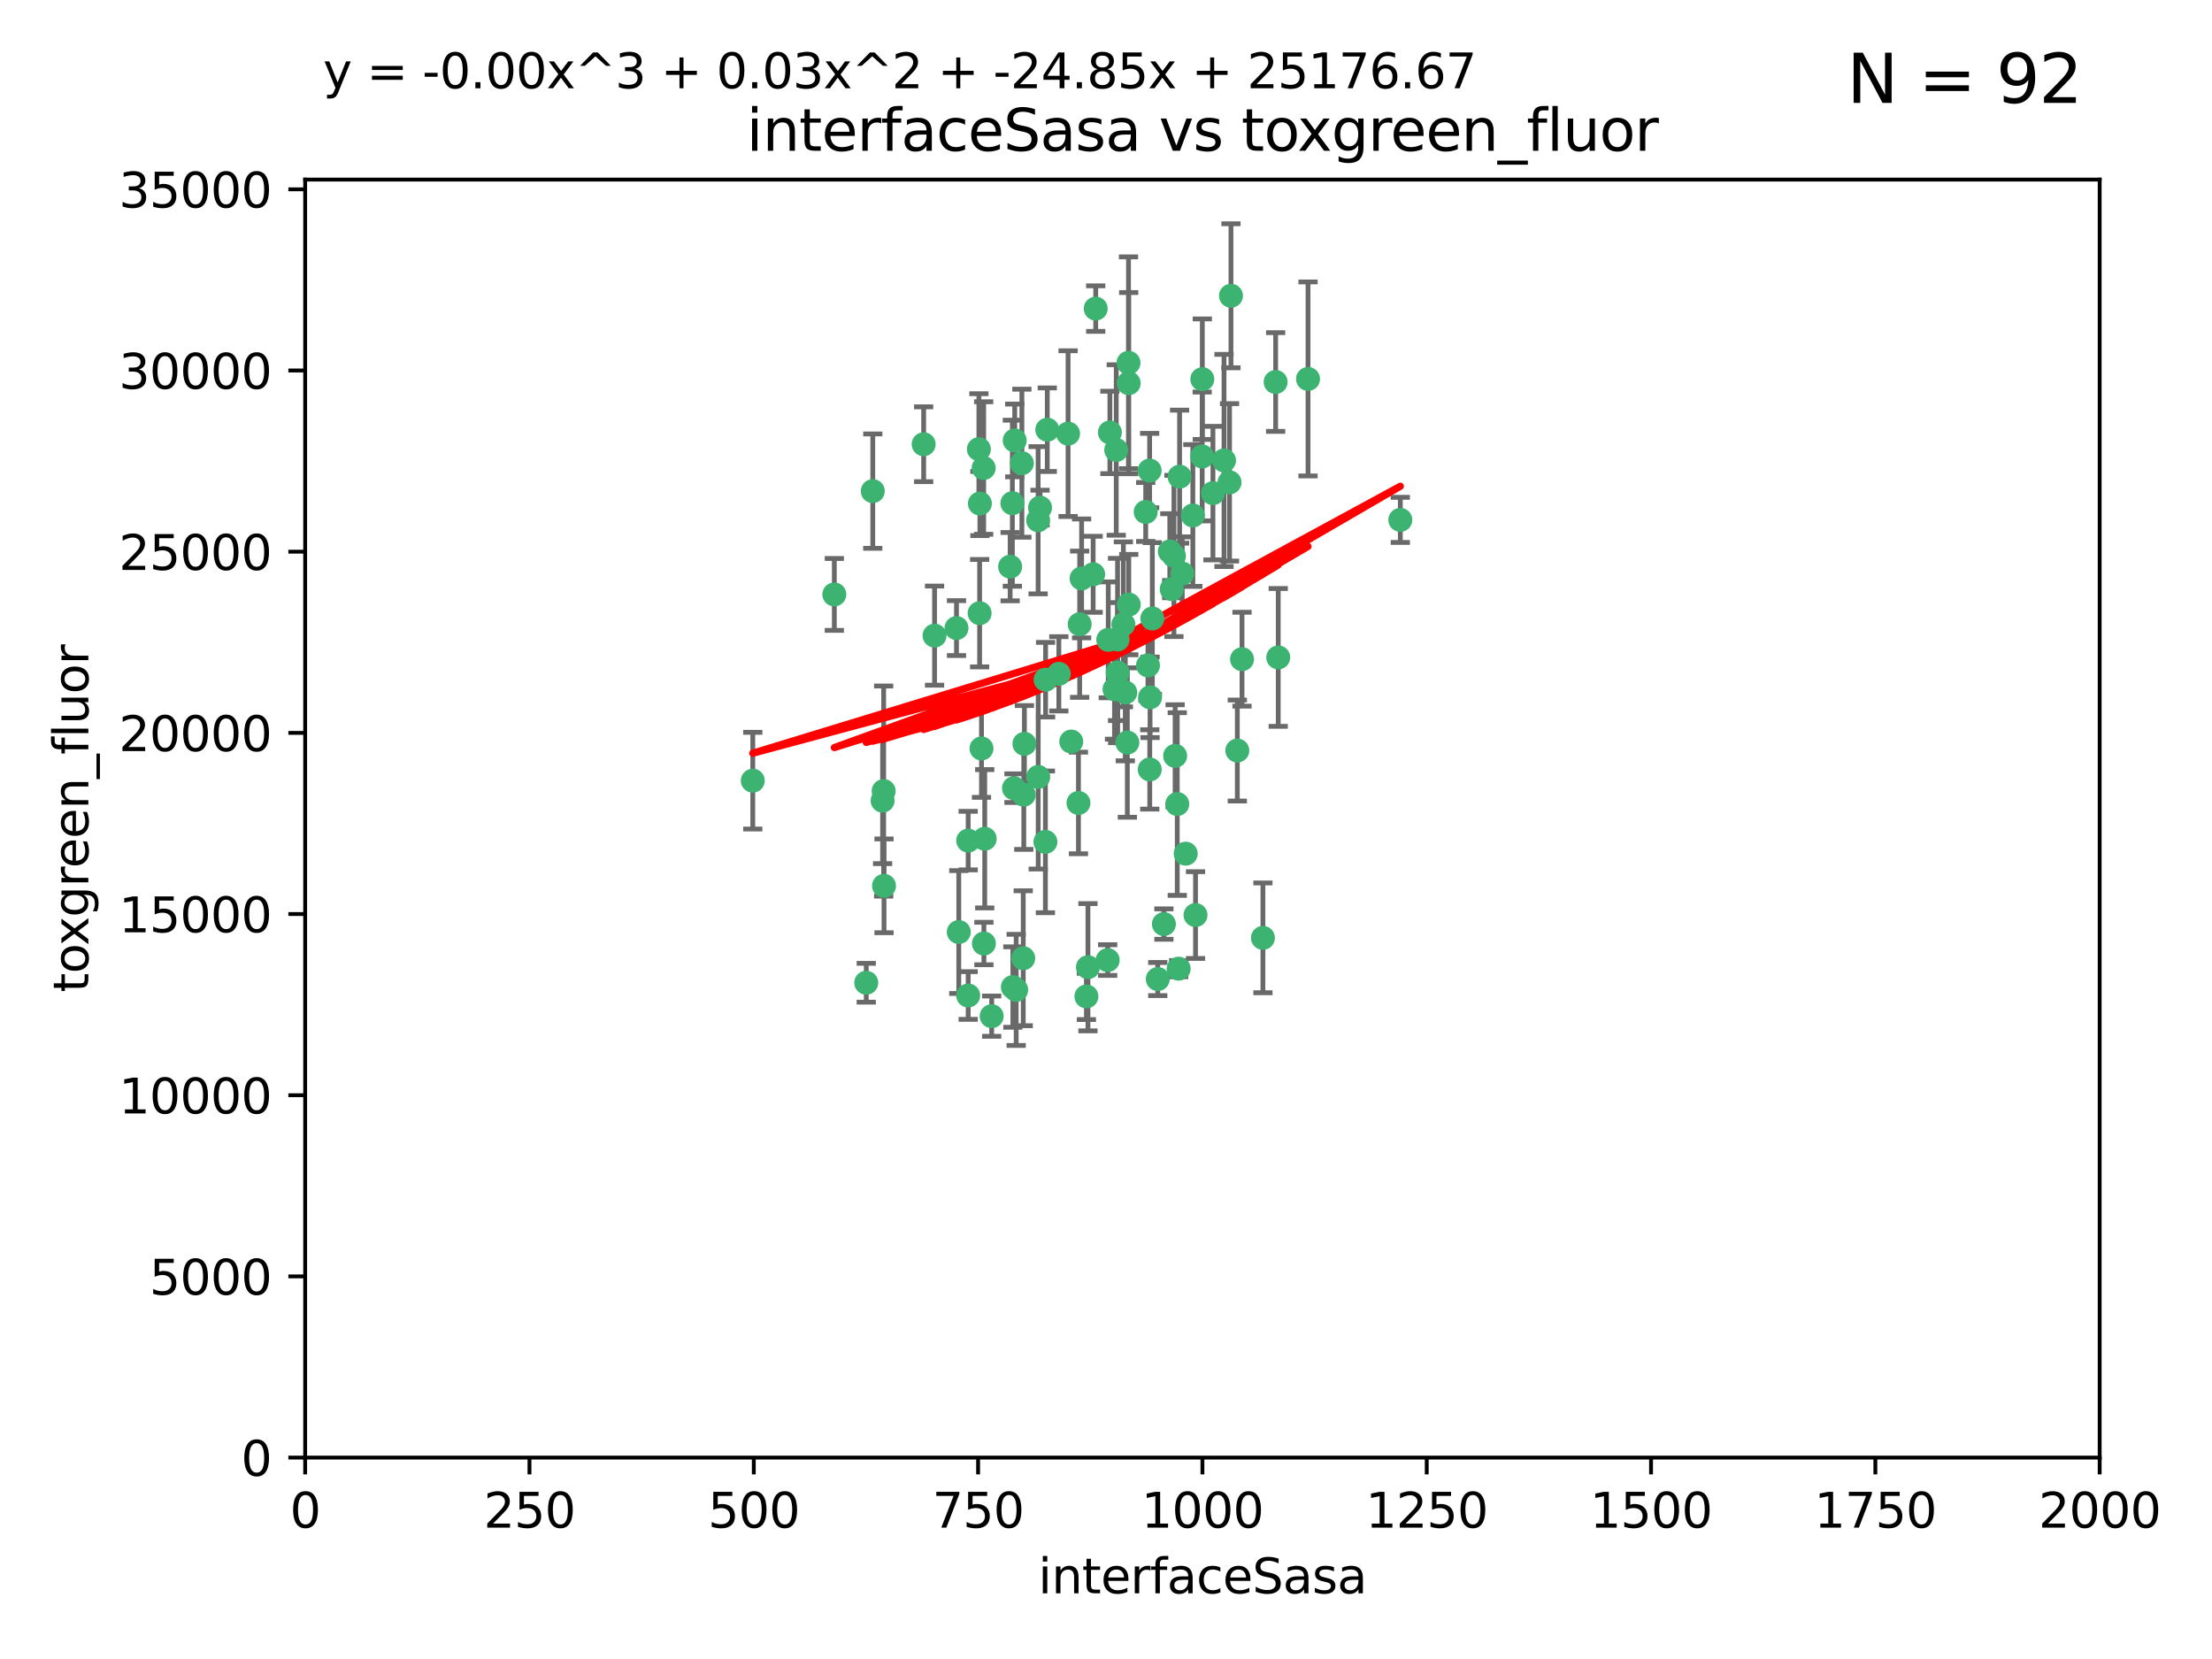 <?xml version="1.0" encoding="utf-8" standalone="no"?>
<!DOCTYPE svg PUBLIC "-//W3C//DTD SVG 1.1//EN"
  "http://www.w3.org/Graphics/SVG/1.1/DTD/svg11.dtd">
<svg xmlns:xlink="http://www.w3.org/1999/xlink" width="460.8pt" height="345.6pt" viewBox="0 0 460.8 345.6" xmlns="http://www.w3.org/2000/svg" version="1.1">
 <defs>
  <style type="text/css">*{stroke-linejoin: round; stroke-linecap: butt}</style>
 </defs>
 <g id="figure_1">
  <g id="patch_1">
   <path d="M 0 345.6 
L 460.8 345.6 
L 460.8 0 
L 0 0 
z
" style="fill: #ffffff"/>
  </g>
  <g id="axes_1">
   <g id="patch_2">
    <path d="M 63.571 303.64 
L 437.4 303.64 
L 437.4 37.411 
L 63.571 37.411 
z
" style="fill: #ffffff"/>
   </g>
   <g id="PathCollection_1">
    <defs>
     <path id="mbe3a925e11" d="M 0 1.118 
C 0.297 1.118 0.581 1 0.791 0.791 
C 1 0.581 1.118 0.297 1.118 0 
C 1.118 -0.297 1 -0.581 0.791 -0.791 
C 0.581 -1 0.297 -1.118 0 -1.118 
C -0.297 -1.118 -0.581 -1 -0.791 -0.791 
C -1 -0.581 -1.118 -0.297 -1.118 0 
C -1.118 0.297 -1 0.581 -0.791 0.791 
C -0.581 1 -0.297 1.118 0 1.118 
z
" style="stroke: #3cb371"/>
    </defs>
    <g clip-path="url(#p8309536613)">
     <use xlink:href="#mbe3a925e11" x="243.693" y="114.876" style="fill: #3cb371; stroke: #3cb371"/>
     <use xlink:href="#mbe3a925e11" x="272.484" y="78.941" style="fill: #3cb371; stroke: #3cb371"/>
     <use xlink:href="#mbe3a925e11" x="239.489" y="98.026" style="fill: #3cb371; stroke: #3cb371"/>
     <use xlink:href="#mbe3a925e11" x="234.418" y="144.249" style="fill: #3cb371; stroke: #3cb371"/>
     <use xlink:href="#mbe3a925e11" x="250.437" y="95.094" style="fill: #3cb371; stroke: #3cb371"/>
     <use xlink:href="#mbe3a925e11" x="266.28" y="136.954" style="fill: #3cb371; stroke: #3cb371"/>
     <use xlink:href="#mbe3a925e11" x="218.168" y="89.516" style="fill: #3cb371; stroke: #3cb371"/>
     <use xlink:href="#mbe3a925e11" x="265.738" y="79.578" style="fill: #3cb371; stroke: #3cb371"/>
     <use xlink:href="#mbe3a925e11" x="254.987" y="95.918" style="fill: #3cb371; stroke: #3cb371"/>
     <use xlink:href="#mbe3a925e11" x="212.875" y="96.494" style="fill: #3cb371; stroke: #3cb371"/>
     <use xlink:href="#mbe3a925e11" x="230.869" y="133.289" style="fill: #3cb371; stroke: #3cb371"/>
     <use xlink:href="#mbe3a925e11" x="246.284" y="119.488" style="fill: #3cb371; stroke: #3cb371"/>
     <use xlink:href="#mbe3a925e11" x="252.676" y="102.727" style="fill: #3cb371; stroke: #3cb371"/>
     <use xlink:href="#mbe3a925e11" x="244.553" y="115.814" style="fill: #3cb371; stroke: #3cb371"/>
     <use xlink:href="#mbe3a925e11" x="240.054" y="128.839" style="fill: #3cb371; stroke: #3cb371"/>
     <use xlink:href="#mbe3a925e11" x="235.088" y="75.577" style="fill: #3cb371; stroke: #3cb371"/>
     <use xlink:href="#mbe3a925e11" x="258.734" y="137.321" style="fill: #3cb371; stroke: #3cb371"/>
     <use xlink:href="#mbe3a925e11" x="256.134" y="100.483" style="fill: #3cb371; stroke: #3cb371"/>
     <use xlink:href="#mbe3a925e11" x="211.385" y="91.754" style="fill: #3cb371; stroke: #3cb371"/>
     <use xlink:href="#mbe3a925e11" x="232.534" y="93.738" style="fill: #3cb371; stroke: #3cb371"/>
     <use xlink:href="#mbe3a925e11" x="235.142" y="125.947" style="fill: #3cb371; stroke: #3cb371"/>
     <use xlink:href="#mbe3a925e11" x="234.02" y="130.067" style="fill: #3cb371; stroke: #3cb371"/>
     <use xlink:href="#mbe3a925e11" x="223.161" y="154.483" style="fill: #3cb371; stroke: #3cb371"/>
     <use xlink:href="#mbe3a925e11" x="248.491" y="107.386" style="fill: #3cb371; stroke: #3cb371"/>
     <use xlink:href="#mbe3a925e11" x="238.669" y="106.653" style="fill: #3cb371; stroke: #3cb371"/>
     <use xlink:href="#mbe3a925e11" x="227.725" y="119.635" style="fill: #3cb371; stroke: #3cb371"/>
     <use xlink:href="#mbe3a925e11" x="235.125" y="79.819" style="fill: #3cb371; stroke: #3cb371"/>
     <use xlink:href="#mbe3a925e11" x="210.43" y="118.047" style="fill: #3cb371; stroke: #3cb371"/>
     <use xlink:href="#mbe3a925e11" x="226.319" y="207.576" style="fill: #3cb371; stroke: #3cb371"/>
     <use xlink:href="#mbe3a925e11" x="244.091" y="122.72" style="fill: #3cb371; stroke: #3cb371"/>
     <use xlink:href="#mbe3a925e11" x="241.185" y="203.953" style="fill: #3cb371; stroke: #3cb371"/>
     <use xlink:href="#mbe3a925e11" x="231.211" y="90.084" style="fill: #3cb371; stroke: #3cb371"/>
     <use xlink:href="#mbe3a925e11" x="213.404" y="154.954" style="fill: #3cb371; stroke: #3cb371"/>
     <use xlink:href="#mbe3a925e11" x="204.131" y="104.896" style="fill: #3cb371; stroke: #3cb371"/>
     <use xlink:href="#mbe3a925e11" x="245.731" y="99.298" style="fill: #3cb371; stroke: #3cb371"/>
     <use xlink:href="#mbe3a925e11" x="257.757" y="156.348" style="fill: #3cb371; stroke: #3cb371"/>
     <use xlink:href="#mbe3a925e11" x="216.658" y="105.756" style="fill: #3cb371; stroke: #3cb371"/>
     <use xlink:href="#mbe3a925e11" x="204.916" y="97.498" style="fill: #3cb371; stroke: #3cb371"/>
     <use xlink:href="#mbe3a925e11" x="192.417" y="92.545" style="fill: #3cb371; stroke: #3cb371"/>
     <use xlink:href="#mbe3a925e11" x="213.275" y="165.548" style="fill: #3cb371; stroke: #3cb371"/>
     <use xlink:href="#mbe3a925e11" x="222.501" y="90.332" style="fill: #3cb371; stroke: #3cb371"/>
     <use xlink:href="#mbe3a925e11" x="206.585" y="211.686" style="fill: #3cb371; stroke: #3cb371"/>
     <use xlink:href="#mbe3a925e11" x="291.711" y="108.301" style="fill: #3cb371; stroke: #3cb371"/>
     <use xlink:href="#mbe3a925e11" x="224.916" y="130.038" style="fill: #3cb371; stroke: #3cb371"/>
     <use xlink:href="#mbe3a925e11" x="230.751" y="200.005" style="fill: #3cb371; stroke: #3cb371"/>
     <use xlink:href="#mbe3a925e11" x="250.465" y="78.988" style="fill: #3cb371; stroke: #3cb371"/>
     <use xlink:href="#mbe3a925e11" x="199.256" y="130.84" style="fill: #3cb371; stroke: #3cb371"/>
     <use xlink:href="#mbe3a925e11" x="204.462" y="155.918" style="fill: #3cb371; stroke: #3cb371"/>
     <use xlink:href="#mbe3a925e11" x="211.69" y="206.213" style="fill: #3cb371; stroke: #3cb371"/>
     <use xlink:href="#mbe3a925e11" x="201.688" y="207.381" style="fill: #3cb371; stroke: #3cb371"/>
     <use xlink:href="#mbe3a925e11" x="213.159" y="199.62" style="fill: #3cb371; stroke: #3cb371"/>
     <use xlink:href="#mbe3a925e11" x="217.777" y="175.376" style="fill: #3cb371; stroke: #3cb371"/>
     <use xlink:href="#mbe3a925e11" x="216.26" y="108.373" style="fill: #3cb371; stroke: #3cb371"/>
     <use xlink:href="#mbe3a925e11" x="220.577" y="140.37" style="fill: #3cb371; stroke: #3cb371"/>
     <use xlink:href="#mbe3a925e11" x="203.92" y="93.572" style="fill: #3cb371; stroke: #3cb371"/>
     <use xlink:href="#mbe3a925e11" x="181.815" y="102.308" style="fill: #3cb371; stroke: #3cb371"/>
     <use xlink:href="#mbe3a925e11" x="204.073" y="127.738" style="fill: #3cb371; stroke: #3cb371"/>
     <use xlink:href="#mbe3a925e11" x="224.662" y="167.27" style="fill: #3cb371; stroke: #3cb371"/>
     <use xlink:href="#mbe3a925e11" x="239.579" y="145.262" style="fill: #3cb371; stroke: #3cb371"/>
     <use xlink:href="#mbe3a925e11" x="232.833" y="140.122" style="fill: #3cb371; stroke: #3cb371"/>
     <use xlink:href="#mbe3a925e11" x="263.091" y="195.371" style="fill: #3cb371; stroke: #3cb371"/>
     <use xlink:href="#mbe3a925e11" x="210.998" y="205.621" style="fill: #3cb371; stroke: #3cb371"/>
     <use xlink:href="#mbe3a925e11" x="256.433" y="61.614" style="fill: #3cb371; stroke: #3cb371"/>
     <use xlink:href="#mbe3a925e11" x="239.146" y="138.621" style="fill: #3cb371; stroke: #3cb371"/>
     <use xlink:href="#mbe3a925e11" x="244.803" y="157.457" style="fill: #3cb371; stroke: #3cb371"/>
     <use xlink:href="#mbe3a925e11" x="249.05" y="190.622" style="fill: #3cb371; stroke: #3cb371"/>
     <use xlink:href="#mbe3a925e11" x="194.686" y="132.411" style="fill: #3cb371; stroke: #3cb371"/>
     <use xlink:href="#mbe3a925e11" x="216.278" y="161.851" style="fill: #3cb371; stroke: #3cb371"/>
     <use xlink:href="#mbe3a925e11" x="183.864" y="166.79" style="fill: #3cb371; stroke: #3cb371"/>
     <use xlink:href="#mbe3a925e11" x="245.536" y="201.794" style="fill: #3cb371; stroke: #3cb371"/>
     <use xlink:href="#mbe3a925e11" x="225.318" y="120.494" style="fill: #3cb371; stroke: #3cb371"/>
     <use xlink:href="#mbe3a925e11" x="180.458" y="204.723" style="fill: #3cb371; stroke: #3cb371"/>
     <use xlink:href="#mbe3a925e11" x="211.23" y="164.19" style="fill: #3cb371; stroke: #3cb371"/>
     <use xlink:href="#mbe3a925e11" x="232.811" y="133.213" style="fill: #3cb371; stroke: #3cb371"/>
     <use xlink:href="#mbe3a925e11" x="239.516" y="160.289" style="fill: #3cb371; stroke: #3cb371"/>
     <use xlink:href="#mbe3a925e11" x="204.964" y="196.552" style="fill: #3cb371; stroke: #3cb371"/>
     <use xlink:href="#mbe3a925e11" x="247.005" y="177.835" style="fill: #3cb371; stroke: #3cb371"/>
     <use xlink:href="#mbe3a925e11" x="205.136" y="174.728" style="fill: #3cb371; stroke: #3cb371"/>
     <use xlink:href="#mbe3a925e11" x="228.258" y="64.285" style="fill: #3cb371; stroke: #3cb371"/>
     <use xlink:href="#mbe3a925e11" x="217.815" y="141.593" style="fill: #3cb371; stroke: #3cb371"/>
     <use xlink:href="#mbe3a925e11" x="201.69" y="175.112" style="fill: #3cb371; stroke: #3cb371"/>
     <use xlink:href="#mbe3a925e11" x="199.731" y="194.16" style="fill: #3cb371; stroke: #3cb371"/>
     <use xlink:href="#mbe3a925e11" x="234.846" y="154.686" style="fill: #3cb371; stroke: #3cb371"/>
     <use xlink:href="#mbe3a925e11" x="242.461" y="192.502" style="fill: #3cb371; stroke: #3cb371"/>
     <use xlink:href="#mbe3a925e11" x="210.895" y="104.827" style="fill: #3cb371; stroke: #3cb371"/>
     <use xlink:href="#mbe3a925e11" x="184.082" y="164.794" style="fill: #3cb371; stroke: #3cb371"/>
     <use xlink:href="#mbe3a925e11" x="232.174" y="143.576" style="fill: #3cb371; stroke: #3cb371"/>
     <use xlink:href="#mbe3a925e11" x="156.817" y="162.629" style="fill: #3cb371; stroke: #3cb371"/>
     <use xlink:href="#mbe3a925e11" x="245.245" y="167.495" style="fill: #3cb371; stroke: #3cb371"/>
     <use xlink:href="#mbe3a925e11" x="173.806" y="123.828" style="fill: #3cb371; stroke: #3cb371"/>
     <use xlink:href="#mbe3a925e11" x="226.639" y="201.488" style="fill: #3cb371; stroke: #3cb371"/>
     <use xlink:href="#mbe3a925e11" x="184.157" y="184.534" style="fill: #3cb371; stroke: #3cb371"/>
    </g>
   </g>
   <g id="matplotlib.axis_1">
    <g id="xtick_1">
     <g id="line2d_1">
      <defs>
       <path id="mdfb4174bfd" d="M 0 0 
L 0 3.5 
" style="stroke: #000000; stroke-width: 0.8"/>
      </defs>
      <g>
       <use xlink:href="#mdfb4174bfd" x="63.571" y="303.64" style="stroke: #000000; stroke-width: 0.8"/>
      </g>
     </g>
     <g id="text_1">
      <!-- 0 -->
      <g transform="translate(60.39 318.238)scale(0.1 -0.1)">
       <defs>
        <path id="DejaVuSans-30" d="M 2034 4250 
Q 1547 4250 1301 3770 
Q 1056 3291 1056 2328 
Q 1056 1369 1301 889 
Q 1547 409 2034 409 
Q 2525 409 2770 889 
Q 3016 1369 3016 2328 
Q 3016 3291 2770 3770 
Q 2525 4250 2034 4250 
z
M 2034 4750 
Q 2819 4750 3233 4129 
Q 3647 3509 3647 2328 
Q 3647 1150 3233 529 
Q 2819 -91 2034 -91 
Q 1250 -91 836 529 
Q 422 1150 422 2328 
Q 422 3509 836 4129 
Q 1250 4750 2034 4750 
z
" transform="scale(0.016)"/>
       </defs>
       <use xlink:href="#DejaVuSans-30"/>
      </g>
     </g>
    </g>
    <g id="xtick_2">
     <g id="line2d_2">
      <g>
       <use xlink:href="#mdfb4174bfd" x="110.3" y="303.64" style="stroke: #000000; stroke-width: 0.8"/>
      </g>
     </g>
     <g id="text_2">
      <!-- 250 -->
      <g transform="translate(100.756 318.238)scale(0.1 -0.1)">
       <defs>
        <path id="DejaVuSans-32" d="M 1228 531 
L 3431 531 
L 3431 0 
L 469 0 
L 469 531 
Q 828 903 1448 1529 
Q 2069 2156 2228 2338 
Q 2531 2678 2651 2914 
Q 2772 3150 2772 3378 
Q 2772 3750 2511 3984 
Q 2250 4219 1831 4219 
Q 1534 4219 1204 4116 
Q 875 4013 500 3803 
L 500 4441 
Q 881 4594 1212 4672 
Q 1544 4750 1819 4750 
Q 2544 4750 2975 4387 
Q 3406 4025 3406 3419 
Q 3406 3131 3298 2873 
Q 3191 2616 2906 2266 
Q 2828 2175 2409 1742 
Q 1991 1309 1228 531 
z
" transform="scale(0.016)"/>
        <path id="DejaVuSans-35" d="M 691 4666 
L 3169 4666 
L 3169 4134 
L 1269 4134 
L 1269 2991 
Q 1406 3038 1543 3061 
Q 1681 3084 1819 3084 
Q 2600 3084 3056 2656 
Q 3513 2228 3513 1497 
Q 3513 744 3044 326 
Q 2575 -91 1722 -91 
Q 1428 -91 1123 -41 
Q 819 9 494 109 
L 494 744 
Q 775 591 1075 516 
Q 1375 441 1709 441 
Q 2250 441 2565 725 
Q 2881 1009 2881 1497 
Q 2881 1984 2565 2268 
Q 2250 2553 1709 2553 
Q 1456 2553 1204 2497 
Q 953 2441 691 2322 
L 691 4666 
z
" transform="scale(0.016)"/>
       </defs>
       <use xlink:href="#DejaVuSans-32"/>
       <use xlink:href="#DejaVuSans-35" x="63.623"/>
       <use xlink:href="#DejaVuSans-30" x="127.246"/>
      </g>
     </g>
    </g>
    <g id="xtick_3">
     <g id="line2d_3">
      <g>
       <use xlink:href="#mdfb4174bfd" x="157.028" y="303.64" style="stroke: #000000; stroke-width: 0.8"/>
      </g>
     </g>
     <g id="text_3">
      <!-- 500 -->
      <g transform="translate(147.485 318.238)scale(0.1 -0.1)">
       <use xlink:href="#DejaVuSans-35"/>
       <use xlink:href="#DejaVuSans-30" x="63.623"/>
       <use xlink:href="#DejaVuSans-30" x="127.246"/>
      </g>
     </g>
    </g>
    <g id="xtick_4">
     <g id="line2d_4">
      <g>
       <use xlink:href="#mdfb4174bfd" x="203.757" y="303.64" style="stroke: #000000; stroke-width: 0.8"/>
      </g>
     </g>
     <g id="text_4">
      <!-- 750 -->
      <g transform="translate(194.213 318.238)scale(0.1 -0.1)">
       <defs>
        <path id="DejaVuSans-37" d="M 525 4666 
L 3525 4666 
L 3525 4397 
L 1831 0 
L 1172 0 
L 2766 4134 
L 525 4134 
L 525 4666 
z
" transform="scale(0.016)"/>
       </defs>
       <use xlink:href="#DejaVuSans-37"/>
       <use xlink:href="#DejaVuSans-35" x="63.623"/>
       <use xlink:href="#DejaVuSans-30" x="127.246"/>
      </g>
     </g>
    </g>
    <g id="xtick_5">
     <g id="line2d_5">
      <g>
       <use xlink:href="#mdfb4174bfd" x="250.486" y="303.64" style="stroke: #000000; stroke-width: 0.8"/>
      </g>
     </g>
     <g id="text_5">
      <!-- 1000 -->
      <g transform="translate(237.761 318.238)scale(0.1 -0.1)">
       <defs>
        <path id="DejaVuSans-31" d="M 794 531 
L 1825 531 
L 1825 4091 
L 703 3866 
L 703 4441 
L 1819 4666 
L 2450 4666 
L 2450 531 
L 3481 531 
L 3481 0 
L 794 0 
L 794 531 
z
" transform="scale(0.016)"/>
       </defs>
       <use xlink:href="#DejaVuSans-31"/>
       <use xlink:href="#DejaVuSans-30" x="63.623"/>
       <use xlink:href="#DejaVuSans-30" x="127.246"/>
       <use xlink:href="#DejaVuSans-30" x="190.869"/>
      </g>
     </g>
    </g>
    <g id="xtick_6">
     <g id="line2d_6">
      <g>
       <use xlink:href="#mdfb4174bfd" x="297.214" y="303.64" style="stroke: #000000; stroke-width: 0.8"/>
      </g>
     </g>
     <g id="text_6">
      <!-- 1250 -->
      <g transform="translate(284.489 318.238)scale(0.1 -0.1)">
       <use xlink:href="#DejaVuSans-31"/>
       <use xlink:href="#DejaVuSans-32" x="63.623"/>
       <use xlink:href="#DejaVuSans-35" x="127.246"/>
       <use xlink:href="#DejaVuSans-30" x="190.869"/>
      </g>
     </g>
    </g>
    <g id="xtick_7">
     <g id="line2d_7">
      <g>
       <use xlink:href="#mdfb4174bfd" x="343.943" y="303.64" style="stroke: #000000; stroke-width: 0.8"/>
      </g>
     </g>
     <g id="text_7">
      <!-- 1500 -->
      <g transform="translate(331.218 318.238)scale(0.1 -0.1)">
       <use xlink:href="#DejaVuSans-31"/>
       <use xlink:href="#DejaVuSans-35" x="63.623"/>
       <use xlink:href="#DejaVuSans-30" x="127.246"/>
       <use xlink:href="#DejaVuSans-30" x="190.869"/>
      </g>
     </g>
    </g>
    <g id="xtick_8">
     <g id="line2d_8">
      <g>
       <use xlink:href="#mdfb4174bfd" x="390.671" y="303.64" style="stroke: #000000; stroke-width: 0.8"/>
      </g>
     </g>
     <g id="text_8">
      <!-- 1750 -->
      <g transform="translate(377.946 318.238)scale(0.1 -0.1)">
       <use xlink:href="#DejaVuSans-31"/>
       <use xlink:href="#DejaVuSans-37" x="63.623"/>
       <use xlink:href="#DejaVuSans-35" x="127.246"/>
       <use xlink:href="#DejaVuSans-30" x="190.869"/>
      </g>
     </g>
    </g>
    <g id="xtick_9">
     <g id="line2d_9">
      <g>
       <use xlink:href="#mdfb4174bfd" x="437.4" y="303.64" style="stroke: #000000; stroke-width: 0.8"/>
      </g>
     </g>
     <g id="text_9">
      <!-- 2000 -->
      <g transform="translate(424.675 318.238)scale(0.1 -0.1)">
       <use xlink:href="#DejaVuSans-32"/>
       <use xlink:href="#DejaVuSans-30" x="63.623"/>
       <use xlink:href="#DejaVuSans-30" x="127.246"/>
       <use xlink:href="#DejaVuSans-30" x="190.869"/>
      </g>
     </g>
    </g>
    <g id="text_10">
     <!-- interfaceSasa -->
     <g transform="translate(216.279 331.917)scale(0.1 -0.1)">
      <defs>
       <path id="DejaVuSans-69" d="M 603 3500 
L 1178 3500 
L 1178 0 
L 603 0 
L 603 3500 
z
M 603 4863 
L 1178 4863 
L 1178 4134 
L 603 4134 
L 603 4863 
z
" transform="scale(0.016)"/>
       <path id="DejaVuSans-6e" d="M 3513 2113 
L 3513 0 
L 2938 0 
L 2938 2094 
Q 2938 2591 2744 2837 
Q 2550 3084 2163 3084 
Q 1697 3084 1428 2787 
Q 1159 2491 1159 1978 
L 1159 0 
L 581 0 
L 581 3500 
L 1159 3500 
L 1159 2956 
Q 1366 3272 1645 3428 
Q 1925 3584 2291 3584 
Q 2894 3584 3203 3211 
Q 3513 2838 3513 2113 
z
" transform="scale(0.016)"/>
       <path id="DejaVuSans-74" d="M 1172 4494 
L 1172 3500 
L 2356 3500 
L 2356 3053 
L 1172 3053 
L 1172 1153 
Q 1172 725 1289 603 
Q 1406 481 1766 481 
L 2356 481 
L 2356 0 
L 1766 0 
Q 1100 0 847 248 
Q 594 497 594 1153 
L 594 3053 
L 172 3053 
L 172 3500 
L 594 3500 
L 594 4494 
L 1172 4494 
z
" transform="scale(0.016)"/>
       <path id="DejaVuSans-65" d="M 3597 1894 
L 3597 1613 
L 953 1613 
Q 991 1019 1311 708 
Q 1631 397 2203 397 
Q 2534 397 2845 478 
Q 3156 559 3463 722 
L 3463 178 
Q 3153 47 2828 -22 
Q 2503 -91 2169 -91 
Q 1331 -91 842 396 
Q 353 884 353 1716 
Q 353 2575 817 3079 
Q 1281 3584 2069 3584 
Q 2775 3584 3186 3129 
Q 3597 2675 3597 1894 
z
M 3022 2063 
Q 3016 2534 2758 2815 
Q 2500 3097 2075 3097 
Q 1594 3097 1305 2825 
Q 1016 2553 972 2059 
L 3022 2063 
z
" transform="scale(0.016)"/>
       <path id="DejaVuSans-72" d="M 2631 2963 
Q 2534 3019 2420 3045 
Q 2306 3072 2169 3072 
Q 1681 3072 1420 2755 
Q 1159 2438 1159 1844 
L 1159 0 
L 581 0 
L 581 3500 
L 1159 3500 
L 1159 2956 
Q 1341 3275 1631 3429 
Q 1922 3584 2338 3584 
Q 2397 3584 2469 3576 
Q 2541 3569 2628 3553 
L 2631 2963 
z
" transform="scale(0.016)"/>
       <path id="DejaVuSans-66" d="M 2375 4863 
L 2375 4384 
L 1825 4384 
Q 1516 4384 1395 4259 
Q 1275 4134 1275 3809 
L 1275 3500 
L 2222 3500 
L 2222 3053 
L 1275 3053 
L 1275 0 
L 697 0 
L 697 3053 
L 147 3053 
L 147 3500 
L 697 3500 
L 697 3744 
Q 697 4328 969 4595 
Q 1241 4863 1831 4863 
L 2375 4863 
z
" transform="scale(0.016)"/>
       <path id="DejaVuSans-61" d="M 2194 1759 
Q 1497 1759 1228 1600 
Q 959 1441 959 1056 
Q 959 750 1161 570 
Q 1363 391 1709 391 
Q 2188 391 2477 730 
Q 2766 1069 2766 1631 
L 2766 1759 
L 2194 1759 
z
M 3341 1997 
L 3341 0 
L 2766 0 
L 2766 531 
Q 2569 213 2275 61 
Q 1981 -91 1556 -91 
Q 1019 -91 701 211 
Q 384 513 384 1019 
Q 384 1609 779 1909 
Q 1175 2209 1959 2209 
L 2766 2209 
L 2766 2266 
Q 2766 2663 2505 2880 
Q 2244 3097 1772 3097 
Q 1472 3097 1187 3025 
Q 903 2953 641 2809 
L 641 3341 
Q 956 3463 1253 3523 
Q 1550 3584 1831 3584 
Q 2591 3584 2966 3190 
Q 3341 2797 3341 1997 
z
" transform="scale(0.016)"/>
       <path id="DejaVuSans-63" d="M 3122 3366 
L 3122 2828 
Q 2878 2963 2633 3030 
Q 2388 3097 2138 3097 
Q 1578 3097 1268 2742 
Q 959 2388 959 1747 
Q 959 1106 1268 751 
Q 1578 397 2138 397 
Q 2388 397 2633 464 
Q 2878 531 3122 666 
L 3122 134 
Q 2881 22 2623 -34 
Q 2366 -91 2075 -91 
Q 1284 -91 818 406 
Q 353 903 353 1747 
Q 353 2603 823 3093 
Q 1294 3584 2113 3584 
Q 2378 3584 2631 3529 
Q 2884 3475 3122 3366 
z
" transform="scale(0.016)"/>
       <path id="DejaVuSans-53" d="M 3425 4513 
L 3425 3897 
Q 3066 4069 2747 4153 
Q 2428 4238 2131 4238 
Q 1616 4238 1336 4038 
Q 1056 3838 1056 3469 
Q 1056 3159 1242 3001 
Q 1428 2844 1947 2747 
L 2328 2669 
Q 3034 2534 3370 2195 
Q 3706 1856 3706 1288 
Q 3706 609 3251 259 
Q 2797 -91 1919 -91 
Q 1588 -91 1214 -16 
Q 841 59 441 206 
L 441 856 
Q 825 641 1194 531 
Q 1563 422 1919 422 
Q 2459 422 2753 634 
Q 3047 847 3047 1241 
Q 3047 1584 2836 1778 
Q 2625 1972 2144 2069 
L 1759 2144 
Q 1053 2284 737 2584 
Q 422 2884 422 3419 
Q 422 4038 858 4394 
Q 1294 4750 2059 4750 
Q 2388 4750 2728 4690 
Q 3069 4631 3425 4513 
z
" transform="scale(0.016)"/>
       <path id="DejaVuSans-73" d="M 2834 3397 
L 2834 2853 
Q 2591 2978 2328 3040 
Q 2066 3103 1784 3103 
Q 1356 3103 1142 2972 
Q 928 2841 928 2578 
Q 928 2378 1081 2264 
Q 1234 2150 1697 2047 
L 1894 2003 
Q 2506 1872 2764 1633 
Q 3022 1394 3022 966 
Q 3022 478 2636 193 
Q 2250 -91 1575 -91 
Q 1294 -91 989 -36 
Q 684 19 347 128 
L 347 722 
Q 666 556 975 473 
Q 1284 391 1588 391 
Q 1994 391 2212 530 
Q 2431 669 2431 922 
Q 2431 1156 2273 1281 
Q 2116 1406 1581 1522 
L 1381 1569 
Q 847 1681 609 1914 
Q 372 2147 372 2553 
Q 372 3047 722 3315 
Q 1072 3584 1716 3584 
Q 2034 3584 2315 3537 
Q 2597 3491 2834 3397 
z
" transform="scale(0.016)"/>
      </defs>
      <use xlink:href="#DejaVuSans-69"/>
      <use xlink:href="#DejaVuSans-6e" x="27.783"/>
      <use xlink:href="#DejaVuSans-74" x="91.162"/>
      <use xlink:href="#DejaVuSans-65" x="130.371"/>
      <use xlink:href="#DejaVuSans-72" x="191.895"/>
      <use xlink:href="#DejaVuSans-66" x="233.008"/>
      <use xlink:href="#DejaVuSans-61" x="268.213"/>
      <use xlink:href="#DejaVuSans-63" x="329.492"/>
      <use xlink:href="#DejaVuSans-65" x="384.473"/>
      <use xlink:href="#DejaVuSans-53" x="445.996"/>
      <use xlink:href="#DejaVuSans-61" x="509.473"/>
      <use xlink:href="#DejaVuSans-73" x="570.752"/>
      <use xlink:href="#DejaVuSans-61" x="622.852"/>
     </g>
    </g>
   </g>
   <g id="matplotlib.axis_2">
    <g id="ytick_1">
     <g id="line2d_10">
      <defs>
       <path id="mb9cf2df1f8" d="M 0 0 
L -3.5 0 
" style="stroke: #000000; stroke-width: 0.8"/>
      </defs>
      <g>
       <use xlink:href="#mb9cf2df1f8" x="63.571" y="303.64" style="stroke: #000000; stroke-width: 0.8"/>
      </g>
     </g>
     <g id="text_11">
      <!-- 0 -->
      <g transform="translate(50.209 307.439)scale(0.1 -0.1)">
       <use xlink:href="#DejaVuSans-30"/>
      </g>
     </g>
    </g>
    <g id="ytick_2">
     <g id="line2d_11">
      <g>
       <use xlink:href="#mb9cf2df1f8" x="63.571" y="265.897" style="stroke: #000000; stroke-width: 0.8"/>
      </g>
     </g>
     <g id="text_12">
      <!-- 5000 -->
      <g transform="translate(31.121 269.696)scale(0.1 -0.1)">
       <use xlink:href="#DejaVuSans-35"/>
       <use xlink:href="#DejaVuSans-30" x="63.623"/>
       <use xlink:href="#DejaVuSans-30" x="127.246"/>
       <use xlink:href="#DejaVuSans-30" x="190.869"/>
      </g>
     </g>
    </g>
    <g id="ytick_3">
     <g id="line2d_12">
      <g>
       <use xlink:href="#mb9cf2df1f8" x="63.571" y="228.154" style="stroke: #000000; stroke-width: 0.8"/>
      </g>
     </g>
     <g id="text_13">
      <!-- 10000 -->
      <g transform="translate(24.759 231.953)scale(0.1 -0.1)">
       <use xlink:href="#DejaVuSans-31"/>
       <use xlink:href="#DejaVuSans-30" x="63.623"/>
       <use xlink:href="#DejaVuSans-30" x="127.246"/>
       <use xlink:href="#DejaVuSans-30" x="190.869"/>
       <use xlink:href="#DejaVuSans-30" x="254.492"/>
      </g>
     </g>
    </g>
    <g id="ytick_4">
     <g id="line2d_13">
      <g>
       <use xlink:href="#mb9cf2df1f8" x="63.571" y="190.411" style="stroke: #000000; stroke-width: 0.8"/>
      </g>
     </g>
     <g id="text_14">
      <!-- 15000 -->
      <g transform="translate(24.759 194.21)scale(0.1 -0.1)">
       <use xlink:href="#DejaVuSans-31"/>
       <use xlink:href="#DejaVuSans-35" x="63.623"/>
       <use xlink:href="#DejaVuSans-30" x="127.246"/>
       <use xlink:href="#DejaVuSans-30" x="190.869"/>
       <use xlink:href="#DejaVuSans-30" x="254.492"/>
      </g>
     </g>
    </g>
    <g id="ytick_5">
     <g id="line2d_14">
      <g>
       <use xlink:href="#mb9cf2df1f8" x="63.571" y="152.668" style="stroke: #000000; stroke-width: 0.8"/>
      </g>
     </g>
     <g id="text_15">
      <!-- 20000 -->
      <g transform="translate(24.759 156.467)scale(0.1 -0.1)">
       <use xlink:href="#DejaVuSans-32"/>
       <use xlink:href="#DejaVuSans-30" x="63.623"/>
       <use xlink:href="#DejaVuSans-30" x="127.246"/>
       <use xlink:href="#DejaVuSans-30" x="190.869"/>
       <use xlink:href="#DejaVuSans-30" x="254.492"/>
      </g>
     </g>
    </g>
    <g id="ytick_6">
     <g id="line2d_15">
      <g>
       <use xlink:href="#mb9cf2df1f8" x="63.571" y="114.925" style="stroke: #000000; stroke-width: 0.8"/>
      </g>
     </g>
     <g id="text_16">
      <!-- 25000 -->
      <g transform="translate(24.759 118.724)scale(0.1 -0.1)">
       <use xlink:href="#DejaVuSans-32"/>
       <use xlink:href="#DejaVuSans-35" x="63.623"/>
       <use xlink:href="#DejaVuSans-30" x="127.246"/>
       <use xlink:href="#DejaVuSans-30" x="190.869"/>
       <use xlink:href="#DejaVuSans-30" x="254.492"/>
      </g>
     </g>
    </g>
    <g id="ytick_7">
     <g id="line2d_16">
      <g>
       <use xlink:href="#mb9cf2df1f8" x="63.571" y="77.181" style="stroke: #000000; stroke-width: 0.8"/>
      </g>
     </g>
     <g id="text_17">
      <!-- 30000 -->
      <g transform="translate(24.759 80.981)scale(0.1 -0.1)">
       <defs>
        <path id="DejaVuSans-33" d="M 2597 2516 
Q 3050 2419 3304 2112 
Q 3559 1806 3559 1356 
Q 3559 666 3084 287 
Q 2609 -91 1734 -91 
Q 1441 -91 1130 -33 
Q 819 25 488 141 
L 488 750 
Q 750 597 1062 519 
Q 1375 441 1716 441 
Q 2309 441 2620 675 
Q 2931 909 2931 1356 
Q 2931 1769 2642 2001 
Q 2353 2234 1838 2234 
L 1294 2234 
L 1294 2753 
L 1863 2753 
Q 2328 2753 2575 2939 
Q 2822 3125 2822 3475 
Q 2822 3834 2567 4026 
Q 2313 4219 1838 4219 
Q 1578 4219 1281 4162 
Q 984 4106 628 3988 
L 628 4550 
Q 988 4650 1302 4700 
Q 1616 4750 1894 4750 
Q 2613 4750 3031 4423 
Q 3450 4097 3450 3541 
Q 3450 3153 3228 2886 
Q 3006 2619 2597 2516 
z
" transform="scale(0.016)"/>
       </defs>
       <use xlink:href="#DejaVuSans-33"/>
       <use xlink:href="#DejaVuSans-30" x="63.623"/>
       <use xlink:href="#DejaVuSans-30" x="127.246"/>
       <use xlink:href="#DejaVuSans-30" x="190.869"/>
       <use xlink:href="#DejaVuSans-30" x="254.492"/>
      </g>
     </g>
    </g>
    <g id="ytick_8">
     <g id="line2d_17">
      <g>
       <use xlink:href="#mb9cf2df1f8" x="63.571" y="39.438" style="stroke: #000000; stroke-width: 0.8"/>
      </g>
     </g>
     <g id="text_18">
      <!-- 35000 -->
      <g transform="translate(24.759 43.238)scale(0.1 -0.1)">
       <use xlink:href="#DejaVuSans-33"/>
       <use xlink:href="#DejaVuSans-35" x="63.623"/>
       <use xlink:href="#DejaVuSans-30" x="127.246"/>
       <use xlink:href="#DejaVuSans-30" x="190.869"/>
       <use xlink:href="#DejaVuSans-30" x="254.492"/>
      </g>
     </g>
    </g>
    <g id="text_19">
     <!-- toxgreen_fluor -->
     <g transform="translate(18.401 206.72)rotate(-90)scale(0.1 -0.1)">
      <defs>
       <path id="DejaVuSans-6f" d="M 1959 3097 
Q 1497 3097 1228 2736 
Q 959 2375 959 1747 
Q 959 1119 1226 758 
Q 1494 397 1959 397 
Q 2419 397 2687 759 
Q 2956 1122 2956 1747 
Q 2956 2369 2687 2733 
Q 2419 3097 1959 3097 
z
M 1959 3584 
Q 2709 3584 3137 3096 
Q 3566 2609 3566 1747 
Q 3566 888 3137 398 
Q 2709 -91 1959 -91 
Q 1206 -91 779 398 
Q 353 888 353 1747 
Q 353 2609 779 3096 
Q 1206 3584 1959 3584 
z
" transform="scale(0.016)"/>
       <path id="DejaVuSans-78" d="M 3513 3500 
L 2247 1797 
L 3578 0 
L 2900 0 
L 1881 1375 
L 863 0 
L 184 0 
L 1544 1831 
L 300 3500 
L 978 3500 
L 1906 2253 
L 2834 3500 
L 3513 3500 
z
" transform="scale(0.016)"/>
       <path id="DejaVuSans-67" d="M 2906 1791 
Q 2906 2416 2648 2759 
Q 2391 3103 1925 3103 
Q 1463 3103 1205 2759 
Q 947 2416 947 1791 
Q 947 1169 1205 825 
Q 1463 481 1925 481 
Q 2391 481 2648 825 
Q 2906 1169 2906 1791 
z
M 3481 434 
Q 3481 -459 3084 -895 
Q 2688 -1331 1869 -1331 
Q 1566 -1331 1297 -1286 
Q 1028 -1241 775 -1147 
L 775 -588 
Q 1028 -725 1275 -790 
Q 1522 -856 1778 -856 
Q 2344 -856 2625 -561 
Q 2906 -266 2906 331 
L 2906 616 
Q 2728 306 2450 153 
Q 2172 0 1784 0 
Q 1141 0 747 490 
Q 353 981 353 1791 
Q 353 2603 747 3093 
Q 1141 3584 1784 3584 
Q 2172 3584 2450 3431 
Q 2728 3278 2906 2969 
L 2906 3500 
L 3481 3500 
L 3481 434 
z
" transform="scale(0.016)"/>
       <path id="DejaVuSans-5f" d="M 3263 -1063 
L 3263 -1509 
L -63 -1509 
L -63 -1063 
L 3263 -1063 
z
" transform="scale(0.016)"/>
       <path id="DejaVuSans-6c" d="M 603 4863 
L 1178 4863 
L 1178 0 
L 603 0 
L 603 4863 
z
" transform="scale(0.016)"/>
       <path id="DejaVuSans-75" d="M 544 1381 
L 544 3500 
L 1119 3500 
L 1119 1403 
Q 1119 906 1312 657 
Q 1506 409 1894 409 
Q 2359 409 2629 706 
Q 2900 1003 2900 1516 
L 2900 3500 
L 3475 3500 
L 3475 0 
L 2900 0 
L 2900 538 
Q 2691 219 2414 64 
Q 2138 -91 1772 -91 
Q 1169 -91 856 284 
Q 544 659 544 1381 
z
M 1991 3584 
L 1991 3584 
z
" transform="scale(0.016)"/>
      </defs>
      <use xlink:href="#DejaVuSans-74"/>
      <use xlink:href="#DejaVuSans-6f" x="39.209"/>
      <use xlink:href="#DejaVuSans-78" x="97.266"/>
      <use xlink:href="#DejaVuSans-67" x="156.445"/>
      <use xlink:href="#DejaVuSans-72" x="219.922"/>
      <use xlink:href="#DejaVuSans-65" x="258.785"/>
      <use xlink:href="#DejaVuSans-65" x="320.309"/>
      <use xlink:href="#DejaVuSans-6e" x="381.832"/>
      <use xlink:href="#DejaVuSans-5f" x="445.211"/>
      <use xlink:href="#DejaVuSans-66" x="495.211"/>
      <use xlink:href="#DejaVuSans-6c" x="530.416"/>
      <use xlink:href="#DejaVuSans-75" x="558.199"/>
      <use xlink:href="#DejaVuSans-6f" x="621.578"/>
      <use xlink:href="#DejaVuSans-72" x="682.76"/>
     </g>
    </g>
   </g>
   <g id="LineCollection_1">
    <path d="M 243.693 122.737 
L 243.693 107.014 
" clip-path="url(#p8309536613)" style="fill: none; stroke: #696969"/>
    <path d="M 272.484 99.149 
L 272.484 58.733 
" clip-path="url(#p8309536613)" style="fill: none; stroke: #696969"/>
    <path d="M 239.489 105.772 
L 239.489 90.281 
" clip-path="url(#p8309536613)" style="fill: none; stroke: #696969"/>
    <path d="M 234.418 158.492 
L 234.418 130.006 
" clip-path="url(#p8309536613)" style="fill: none; stroke: #696969"/>
    <path d="M 250.437 108.514 
L 250.437 81.675 
" clip-path="url(#p8309536613)" style="fill: none; stroke: #696969"/>
    <path d="M 266.28 151.309 
L 266.28 122.599 
" clip-path="url(#p8309536613)" style="fill: none; stroke: #696969"/>
    <path d="M 218.168 98.217 
L 218.168 80.815 
" clip-path="url(#p8309536613)" style="fill: none; stroke: #696969"/>
    <path d="M 265.738 89.863 
L 265.738 69.294 
" clip-path="url(#p8309536613)" style="fill: none; stroke: #696969"/>
    <path d="M 254.987 118.013 
L 254.987 73.824 
" clip-path="url(#p8309536613)" style="fill: none; stroke: #696969"/>
    <path d="M 212.875 111.912 
L 212.875 81.076 
" clip-path="url(#p8309536613)" style="fill: none; stroke: #696969"/>
    <path d="M 230.869 145.357 
L 230.869 121.22 
" clip-path="url(#p8309536613)" style="fill: none; stroke: #696969"/>
    <path d="M 246.284 127.133 
L 246.284 111.844 
" clip-path="url(#p8309536613)" style="fill: none; stroke: #696969"/>
    <path d="M 252.676 116.638 
L 252.676 88.815 
" clip-path="url(#p8309536613)" style="fill: none; stroke: #696969"/>
    <path d="M 244.553 132.604 
L 244.553 99.024 
" clip-path="url(#p8309536613)" style="fill: none; stroke: #696969"/>
    <path d="M 240.054 144.637 
L 240.054 113.041 
" clip-path="url(#p8309536613)" style="fill: none; stroke: #696969"/>
    <path d="M 235.088 97.641 
L 235.088 53.513 
" clip-path="url(#p8309536613)" style="fill: none; stroke: #696969"/>
    <path d="M 258.734 147.102 
L 258.734 127.541 
" clip-path="url(#p8309536613)" style="fill: none; stroke: #696969"/>
    <path d="M 256.134 116.878 
L 256.134 84.088 
" clip-path="url(#p8309536613)" style="fill: none; stroke: #696969"/>
    <path d="M 211.385 99.334 
L 211.385 84.174 
" clip-path="url(#p8309536613)" style="fill: none; stroke: #696969"/>
    <path d="M 232.534 111.491 
L 232.534 75.985 
" clip-path="url(#p8309536613)" style="fill: none; stroke: #696969"/>
    <path d="M 235.142 136.397 
L 235.142 115.497 
" clip-path="url(#p8309536613)" style="fill: none; stroke: #696969"/>
    <path d="M 234.02 147.25 
L 234.02 112.885 
" clip-path="url(#p8309536613)" style="fill: none; stroke: #696969"/>
    <path d="M 223.161 155.048 
L 223.161 153.918 
" clip-path="url(#p8309536613)" style="fill: none; stroke: #696969"/>
    <path d="M 248.491 122.155 
L 248.491 92.617 
" clip-path="url(#p8309536613)" style="fill: none; stroke: #696969"/>
    <path d="M 238.669 112.792 
L 238.669 100.514 
" clip-path="url(#p8309536613)" style="fill: none; stroke: #696969"/>
    <path d="M 227.725 127.554 
L 227.725 111.717 
" clip-path="url(#p8309536613)" style="fill: none; stroke: #696969"/>
    <path d="M 235.125 98.693 
L 235.125 60.945 
" clip-path="url(#p8309536613)" style="fill: none; stroke: #696969"/>
    <path d="M 210.43 125.162 
L 210.43 110.932 
" clip-path="url(#p8309536613)" style="fill: none; stroke: #696969"/>
    <path d="M 226.319 212.395 
L 226.319 202.757 
" clip-path="url(#p8309536613)" style="fill: none; stroke: #696969"/>
    <path d="M 244.091 124.514 
L 244.091 120.926 
" clip-path="url(#p8309536613)" style="fill: none; stroke: #696969"/>
    <path d="M 241.185 207.405 
L 241.185 200.501 
" clip-path="url(#p8309536613)" style="fill: none; stroke: #696969"/>
    <path d="M 231.211 98.668 
L 231.211 81.501 
" clip-path="url(#p8309536613)" style="fill: none; stroke: #696969"/>
    <path d="M 213.404 162.929 
L 213.404 146.979 
" clip-path="url(#p8309536613)" style="fill: none; stroke: #696969"/>
    <path d="M 204.131 111.578 
L 204.131 98.214 
" clip-path="url(#p8309536613)" style="fill: none; stroke: #696969"/>
    <path d="M 245.731 113.157 
L 245.731 85.439 
" clip-path="url(#p8309536613)" style="fill: none; stroke: #696969"/>
    <path d="M 257.757 166.868 
L 257.757 145.829 
" clip-path="url(#p8309536613)" style="fill: none; stroke: #696969"/>
    <path d="M 216.658 109.392 
L 216.658 102.12 
" clip-path="url(#p8309536613)" style="fill: none; stroke: #696969"/>
    <path d="M 204.916 111.302 
L 204.916 83.693 
" clip-path="url(#p8309536613)" style="fill: none; stroke: #696969"/>
    <path d="M 192.417 100.341 
L 192.417 84.749 
" clip-path="url(#p8309536613)" style="fill: none; stroke: #696969"/>
    <path d="M 213.275 176.939 
L 213.275 154.157 
" clip-path="url(#p8309536613)" style="fill: none; stroke: #696969"/>
    <path d="M 222.501 107.592 
L 222.501 73.071 
" clip-path="url(#p8309536613)" style="fill: none; stroke: #696969"/>
    <path d="M 206.585 215.883 
L 206.585 207.488 
" clip-path="url(#p8309536613)" style="fill: none; stroke: #696969"/>
    <path d="M 291.711 113.001 
L 291.711 103.601 
" clip-path="url(#p8309536613)" style="fill: none; stroke: #696969"/>
    <path d="M 224.916 145.27 
L 224.916 114.805 
" clip-path="url(#p8309536613)" style="fill: none; stroke: #696969"/>
    <path d="M 230.751 203.204 
L 230.751 196.806 
" clip-path="url(#p8309536613)" style="fill: none; stroke: #696969"/>
    <path d="M 250.465 91.541 
L 250.465 66.434 
" clip-path="url(#p8309536613)" style="fill: none; stroke: #696969"/>
    <path d="M 199.256 136.561 
L 199.256 125.12 
" clip-path="url(#p8309536613)" style="fill: none; stroke: #696969"/>
    <path d="M 204.462 166.104 
L 204.462 145.732 
" clip-path="url(#p8309536613)" style="fill: none; stroke: #696969"/>
    <path d="M 211.69 217.788 
L 211.69 194.637 
" clip-path="url(#p8309536613)" style="fill: none; stroke: #696969"/>
    <path d="M 201.688 212.35 
L 201.688 202.411 
" clip-path="url(#p8309536613)" style="fill: none; stroke: #696969"/>
    <path d="M 213.159 213.675 
L 213.159 185.565 
" clip-path="url(#p8309536613)" style="fill: none; stroke: #696969"/>
    <path d="M 217.777 190.142 
L 217.777 160.609 
" clip-path="url(#p8309536613)" style="fill: none; stroke: #696969"/>
    <path d="M 216.26 123.707 
L 216.26 93.039 
" clip-path="url(#p8309536613)" style="fill: none; stroke: #696969"/>
    <path d="M 220.577 148.106 
L 220.577 132.634 
" clip-path="url(#p8309536613)" style="fill: none; stroke: #696969"/>
    <path d="M 203.92 105.129 
L 203.92 82.016 
" clip-path="url(#p8309536613)" style="fill: none; stroke: #696969"/>
    <path d="M 181.815 114.22 
L 181.815 90.397 
" clip-path="url(#p8309536613)" style="fill: none; stroke: #696969"/>
    <path d="M 204.073 138.926 
L 204.073 116.549 
" clip-path="url(#p8309536613)" style="fill: none; stroke: #696969"/>
    <path d="M 224.662 177.849 
L 224.662 156.691 
" clip-path="url(#p8309536613)" style="fill: none; stroke: #696969"/>
    <path d="M 239.579 153.647 
L 239.579 136.877 
" clip-path="url(#p8309536613)" style="fill: none; stroke: #696969"/>
    <path d="M 232.833 154.719 
L 232.833 125.526 
" clip-path="url(#p8309536613)" style="fill: none; stroke: #696969"/>
    <path d="M 263.091 206.807 
L 263.091 183.935 
" clip-path="url(#p8309536613)" style="fill: none; stroke: #696969"/>
    <path d="M 210.998 214 
L 210.998 197.242 
" clip-path="url(#p8309536613)" style="fill: none; stroke: #696969"/>
    <path d="M 256.433 76.614 
L 256.433 46.614 
" clip-path="url(#p8309536613)" style="fill: none; stroke: #696969"/>
    <path d="M 239.146 145.887 
L 239.146 131.356 
" clip-path="url(#p8309536613)" style="fill: none; stroke: #696969"/>
    <path d="M 244.803 168.097 
L 244.803 146.817 
" clip-path="url(#p8309536613)" style="fill: none; stroke: #696969"/>
    <path d="M 249.05 199.661 
L 249.05 181.584 
" clip-path="url(#p8309536613)" style="fill: none; stroke: #696969"/>
    <path d="M 194.686 142.738 
L 194.686 122.084 
" clip-path="url(#p8309536613)" style="fill: none; stroke: #696969"/>
    <path d="M 216.278 181.033 
L 216.278 142.67 
" clip-path="url(#p8309536613)" style="fill: none; stroke: #696969"/>
    <path d="M 183.864 179.908 
L 183.864 153.671 
" clip-path="url(#p8309536613)" style="fill: none; stroke: #696969"/>
    <path d="M 245.536 203.481 
L 245.536 200.106 
" clip-path="url(#p8309536613)" style="fill: none; stroke: #696969"/>
    <path d="M 225.318 132.879 
L 225.318 108.108 
" clip-path="url(#p8309536613)" style="fill: none; stroke: #696969"/>
    <path d="M 180.458 208.763 
L 180.458 200.682 
" clip-path="url(#p8309536613)" style="fill: none; stroke: #696969"/>
    <path d="M 211.23 167.175 
L 211.23 161.206 
" clip-path="url(#p8309536613)" style="fill: none; stroke: #696969"/>
    <path d="M 232.811 150.11 
L 232.811 116.316 
" clip-path="url(#p8309536613)" style="fill: none; stroke: #696969"/>
    <path d="M 239.516 168.551 
L 239.516 152.026 
" clip-path="url(#p8309536613)" style="fill: none; stroke: #696969"/>
    <path d="M 204.964 200.974 
L 204.964 192.13 
" clip-path="url(#p8309536613)" style="fill: none; stroke: #696969"/>
    <path d="M 247.005 178.539 
L 247.005 177.132 
" clip-path="url(#p8309536613)" style="fill: none; stroke: #696969"/>
    <path d="M 205.136 189.135 
L 205.136 160.322 
" clip-path="url(#p8309536613)" style="fill: none; stroke: #696969"/>
    <path d="M 228.258 69.03 
L 228.258 59.54 
" clip-path="url(#p8309536613)" style="fill: none; stroke: #696969"/>
    <path d="M 217.815 149.363 
L 217.815 133.823 
" clip-path="url(#p8309536613)" style="fill: none; stroke: #696969"/>
    <path d="M 201.69 181.212 
L 201.69 169.013 
" clip-path="url(#p8309536613)" style="fill: none; stroke: #696969"/>
    <path d="M 199.731 206.958 
L 199.731 181.362 
" clip-path="url(#p8309536613)" style="fill: none; stroke: #696969"/>
    <path d="M 234.846 170.247 
L 234.846 139.125 
" clip-path="url(#p8309536613)" style="fill: none; stroke: #696969"/>
    <path d="M 242.461 195.669 
L 242.461 189.335 
" clip-path="url(#p8309536613)" style="fill: none; stroke: #696969"/>
    <path d="M 210.895 122.117 
L 210.895 87.536 
" clip-path="url(#p8309536613)" style="fill: none; stroke: #696969"/>
    <path d="M 184.082 186.68 
L 184.082 142.908 
" clip-path="url(#p8309536613)" style="fill: none; stroke: #696969"/>
    <path d="M 232.174 153.98 
L 232.174 133.171 
" clip-path="url(#p8309536613)" style="fill: none; stroke: #696969"/>
    <path d="M 156.817 172.703 
L 156.817 152.555 
" clip-path="url(#p8309536613)" style="fill: none; stroke: #696969"/>
    <path d="M 245.245 186.519 
L 245.245 148.47 
" clip-path="url(#p8309536613)" style="fill: none; stroke: #696969"/>
    <path d="M 173.806 131.314 
L 173.806 116.343 
" clip-path="url(#p8309536613)" style="fill: none; stroke: #696969"/>
    <path d="M 226.639 214.744 
L 226.639 188.233 
" clip-path="url(#p8309536613)" style="fill: none; stroke: #696969"/>
    <path d="M 184.157 194.3 
L 184.157 174.769 
" clip-path="url(#p8309536613)" style="fill: none; stroke: #696969"/>
   </g>
   <g id="line2d_18">
    <defs>
     <path id="mc02cab39bd" d="M 2 0 
L -2 -0 
" style="stroke: #696969"/>
    </defs>
    <g clip-path="url(#p8309536613)">
     <use xlink:href="#mc02cab39bd" x="243.693" y="122.737" style="fill: #696969; stroke: #696969"/>
     <use xlink:href="#mc02cab39bd" x="272.484" y="99.149" style="fill: #696969; stroke: #696969"/>
     <use xlink:href="#mc02cab39bd" x="239.489" y="105.772" style="fill: #696969; stroke: #696969"/>
     <use xlink:href="#mc02cab39bd" x="234.418" y="158.492" style="fill: #696969; stroke: #696969"/>
     <use xlink:href="#mc02cab39bd" x="250.437" y="108.514" style="fill: #696969; stroke: #696969"/>
     <use xlink:href="#mc02cab39bd" x="266.28" y="151.309" style="fill: #696969; stroke: #696969"/>
     <use xlink:href="#mc02cab39bd" x="218.168" y="98.217" style="fill: #696969; stroke: #696969"/>
     <use xlink:href="#mc02cab39bd" x="265.738" y="89.863" style="fill: #696969; stroke: #696969"/>
     <use xlink:href="#mc02cab39bd" x="254.987" y="118.013" style="fill: #696969; stroke: #696969"/>
     <use xlink:href="#mc02cab39bd" x="212.875" y="111.912" style="fill: #696969; stroke: #696969"/>
     <use xlink:href="#mc02cab39bd" x="230.869" y="145.357" style="fill: #696969; stroke: #696969"/>
     <use xlink:href="#mc02cab39bd" x="246.284" y="127.133" style="fill: #696969; stroke: #696969"/>
     <use xlink:href="#mc02cab39bd" x="252.676" y="116.638" style="fill: #696969; stroke: #696969"/>
     <use xlink:href="#mc02cab39bd" x="244.553" y="132.604" style="fill: #696969; stroke: #696969"/>
     <use xlink:href="#mc02cab39bd" x="240.054" y="144.637" style="fill: #696969; stroke: #696969"/>
     <use xlink:href="#mc02cab39bd" x="235.088" y="97.641" style="fill: #696969; stroke: #696969"/>
     <use xlink:href="#mc02cab39bd" x="258.734" y="147.102" style="fill: #696969; stroke: #696969"/>
     <use xlink:href="#mc02cab39bd" x="256.134" y="116.878" style="fill: #696969; stroke: #696969"/>
     <use xlink:href="#mc02cab39bd" x="211.385" y="99.334" style="fill: #696969; stroke: #696969"/>
     <use xlink:href="#mc02cab39bd" x="232.534" y="111.491" style="fill: #696969; stroke: #696969"/>
     <use xlink:href="#mc02cab39bd" x="235.142" y="136.397" style="fill: #696969; stroke: #696969"/>
     <use xlink:href="#mc02cab39bd" x="234.02" y="147.25" style="fill: #696969; stroke: #696969"/>
     <use xlink:href="#mc02cab39bd" x="223.161" y="155.048" style="fill: #696969; stroke: #696969"/>
     <use xlink:href="#mc02cab39bd" x="248.491" y="122.155" style="fill: #696969; stroke: #696969"/>
     <use xlink:href="#mc02cab39bd" x="238.669" y="112.792" style="fill: #696969; stroke: #696969"/>
     <use xlink:href="#mc02cab39bd" x="227.725" y="127.554" style="fill: #696969; stroke: #696969"/>
     <use xlink:href="#mc02cab39bd" x="235.125" y="98.693" style="fill: #696969; stroke: #696969"/>
     <use xlink:href="#mc02cab39bd" x="210.43" y="125.162" style="fill: #696969; stroke: #696969"/>
     <use xlink:href="#mc02cab39bd" x="226.319" y="212.395" style="fill: #696969; stroke: #696969"/>
     <use xlink:href="#mc02cab39bd" x="244.091" y="124.514" style="fill: #696969; stroke: #696969"/>
     <use xlink:href="#mc02cab39bd" x="241.185" y="207.405" style="fill: #696969; stroke: #696969"/>
     <use xlink:href="#mc02cab39bd" x="231.211" y="98.668" style="fill: #696969; stroke: #696969"/>
     <use xlink:href="#mc02cab39bd" x="213.404" y="162.929" style="fill: #696969; stroke: #696969"/>
     <use xlink:href="#mc02cab39bd" x="204.131" y="111.578" style="fill: #696969; stroke: #696969"/>
     <use xlink:href="#mc02cab39bd" x="245.731" y="113.157" style="fill: #696969; stroke: #696969"/>
     <use xlink:href="#mc02cab39bd" x="257.757" y="166.868" style="fill: #696969; stroke: #696969"/>
     <use xlink:href="#mc02cab39bd" x="216.658" y="109.392" style="fill: #696969; stroke: #696969"/>
     <use xlink:href="#mc02cab39bd" x="204.916" y="111.302" style="fill: #696969; stroke: #696969"/>
     <use xlink:href="#mc02cab39bd" x="192.417" y="100.341" style="fill: #696969; stroke: #696969"/>
     <use xlink:href="#mc02cab39bd" x="213.275" y="176.939" style="fill: #696969; stroke: #696969"/>
     <use xlink:href="#mc02cab39bd" x="222.501" y="107.592" style="fill: #696969; stroke: #696969"/>
     <use xlink:href="#mc02cab39bd" x="206.585" y="215.883" style="fill: #696969; stroke: #696969"/>
     <use xlink:href="#mc02cab39bd" x="291.711" y="113.001" style="fill: #696969; stroke: #696969"/>
     <use xlink:href="#mc02cab39bd" x="224.916" y="145.27" style="fill: #696969; stroke: #696969"/>
     <use xlink:href="#mc02cab39bd" x="230.751" y="203.204" style="fill: #696969; stroke: #696969"/>
     <use xlink:href="#mc02cab39bd" x="250.465" y="91.541" style="fill: #696969; stroke: #696969"/>
     <use xlink:href="#mc02cab39bd" x="199.256" y="136.561" style="fill: #696969; stroke: #696969"/>
     <use xlink:href="#mc02cab39bd" x="204.462" y="166.104" style="fill: #696969; stroke: #696969"/>
     <use xlink:href="#mc02cab39bd" x="211.69" y="217.788" style="fill: #696969; stroke: #696969"/>
     <use xlink:href="#mc02cab39bd" x="201.688" y="212.35" style="fill: #696969; stroke: #696969"/>
     <use xlink:href="#mc02cab39bd" x="213.159" y="213.675" style="fill: #696969; stroke: #696969"/>
     <use xlink:href="#mc02cab39bd" x="217.777" y="190.142" style="fill: #696969; stroke: #696969"/>
     <use xlink:href="#mc02cab39bd" x="216.26" y="123.707" style="fill: #696969; stroke: #696969"/>
     <use xlink:href="#mc02cab39bd" x="220.577" y="148.106" style="fill: #696969; stroke: #696969"/>
     <use xlink:href="#mc02cab39bd" x="203.92" y="105.129" style="fill: #696969; stroke: #696969"/>
     <use xlink:href="#mc02cab39bd" x="181.815" y="114.22" style="fill: #696969; stroke: #696969"/>
     <use xlink:href="#mc02cab39bd" x="204.073" y="138.926" style="fill: #696969; stroke: #696969"/>
     <use xlink:href="#mc02cab39bd" x="224.662" y="177.849" style="fill: #696969; stroke: #696969"/>
     <use xlink:href="#mc02cab39bd" x="239.579" y="153.647" style="fill: #696969; stroke: #696969"/>
     <use xlink:href="#mc02cab39bd" x="232.833" y="154.719" style="fill: #696969; stroke: #696969"/>
     <use xlink:href="#mc02cab39bd" x="263.091" y="206.807" style="fill: #696969; stroke: #696969"/>
     <use xlink:href="#mc02cab39bd" x="210.998" y="214" style="fill: #696969; stroke: #696969"/>
     <use xlink:href="#mc02cab39bd" x="256.433" y="76.614" style="fill: #696969; stroke: #696969"/>
     <use xlink:href="#mc02cab39bd" x="239.146" y="145.887" style="fill: #696969; stroke: #696969"/>
     <use xlink:href="#mc02cab39bd" x="244.803" y="168.097" style="fill: #696969; stroke: #696969"/>
     <use xlink:href="#mc02cab39bd" x="249.05" y="199.661" style="fill: #696969; stroke: #696969"/>
     <use xlink:href="#mc02cab39bd" x="194.686" y="142.738" style="fill: #696969; stroke: #696969"/>
     <use xlink:href="#mc02cab39bd" x="216.278" y="181.033" style="fill: #696969; stroke: #696969"/>
     <use xlink:href="#mc02cab39bd" x="183.864" y="179.908" style="fill: #696969; stroke: #696969"/>
     <use xlink:href="#mc02cab39bd" x="245.536" y="203.481" style="fill: #696969; stroke: #696969"/>
     <use xlink:href="#mc02cab39bd" x="225.318" y="132.879" style="fill: #696969; stroke: #696969"/>
     <use xlink:href="#mc02cab39bd" x="180.458" y="208.763" style="fill: #696969; stroke: #696969"/>
     <use xlink:href="#mc02cab39bd" x="211.23" y="167.175" style="fill: #696969; stroke: #696969"/>
     <use xlink:href="#mc02cab39bd" x="232.811" y="150.11" style="fill: #696969; stroke: #696969"/>
     <use xlink:href="#mc02cab39bd" x="239.516" y="168.551" style="fill: #696969; stroke: #696969"/>
     <use xlink:href="#mc02cab39bd" x="204.964" y="200.974" style="fill: #696969; stroke: #696969"/>
     <use xlink:href="#mc02cab39bd" x="247.005" y="178.539" style="fill: #696969; stroke: #696969"/>
     <use xlink:href="#mc02cab39bd" x="205.136" y="189.135" style="fill: #696969; stroke: #696969"/>
     <use xlink:href="#mc02cab39bd" x="228.258" y="69.03" style="fill: #696969; stroke: #696969"/>
     <use xlink:href="#mc02cab39bd" x="217.815" y="149.363" style="fill: #696969; stroke: #696969"/>
     <use xlink:href="#mc02cab39bd" x="201.69" y="181.212" style="fill: #696969; stroke: #696969"/>
     <use xlink:href="#mc02cab39bd" x="199.731" y="206.958" style="fill: #696969; stroke: #696969"/>
     <use xlink:href="#mc02cab39bd" x="234.846" y="170.247" style="fill: #696969; stroke: #696969"/>
     <use xlink:href="#mc02cab39bd" x="242.461" y="195.669" style="fill: #696969; stroke: #696969"/>
     <use xlink:href="#mc02cab39bd" x="210.895" y="122.117" style="fill: #696969; stroke: #696969"/>
     <use xlink:href="#mc02cab39bd" x="184.082" y="186.68" style="fill: #696969; stroke: #696969"/>
     <use xlink:href="#mc02cab39bd" x="232.174" y="153.98" style="fill: #696969; stroke: #696969"/>
     <use xlink:href="#mc02cab39bd" x="156.817" y="172.703" style="fill: #696969; stroke: #696969"/>
     <use xlink:href="#mc02cab39bd" x="245.245" y="186.519" style="fill: #696969; stroke: #696969"/>
     <use xlink:href="#mc02cab39bd" x="173.806" y="131.314" style="fill: #696969; stroke: #696969"/>
     <use xlink:href="#mc02cab39bd" x="226.639" y="214.744" style="fill: #696969; stroke: #696969"/>
     <use xlink:href="#mc02cab39bd" x="184.157" y="194.3" style="fill: #696969; stroke: #696969"/>
    </g>
   </g>
   <g id="line2d_19">
    <g clip-path="url(#p8309536613)">
     <use xlink:href="#mc02cab39bd" x="243.693" y="107.014" style="fill: #696969; stroke: #696969"/>
     <use xlink:href="#mc02cab39bd" x="272.484" y="58.733" style="fill: #696969; stroke: #696969"/>
     <use xlink:href="#mc02cab39bd" x="239.489" y="90.281" style="fill: #696969; stroke: #696969"/>
     <use xlink:href="#mc02cab39bd" x="234.418" y="130.006" style="fill: #696969; stroke: #696969"/>
     <use xlink:href="#mc02cab39bd" x="250.437" y="81.675" style="fill: #696969; stroke: #696969"/>
     <use xlink:href="#mc02cab39bd" x="266.28" y="122.599" style="fill: #696969; stroke: #696969"/>
     <use xlink:href="#mc02cab39bd" x="218.168" y="80.815" style="fill: #696969; stroke: #696969"/>
     <use xlink:href="#mc02cab39bd" x="265.738" y="69.294" style="fill: #696969; stroke: #696969"/>
     <use xlink:href="#mc02cab39bd" x="254.987" y="73.824" style="fill: #696969; stroke: #696969"/>
     <use xlink:href="#mc02cab39bd" x="212.875" y="81.076" style="fill: #696969; stroke: #696969"/>
     <use xlink:href="#mc02cab39bd" x="230.869" y="121.22" style="fill: #696969; stroke: #696969"/>
     <use xlink:href="#mc02cab39bd" x="246.284" y="111.844" style="fill: #696969; stroke: #696969"/>
     <use xlink:href="#mc02cab39bd" x="252.676" y="88.815" style="fill: #696969; stroke: #696969"/>
     <use xlink:href="#mc02cab39bd" x="244.553" y="99.024" style="fill: #696969; stroke: #696969"/>
     <use xlink:href="#mc02cab39bd" x="240.054" y="113.041" style="fill: #696969; stroke: #696969"/>
     <use xlink:href="#mc02cab39bd" x="235.088" y="53.513" style="fill: #696969; stroke: #696969"/>
     <use xlink:href="#mc02cab39bd" x="258.734" y="127.541" style="fill: #696969; stroke: #696969"/>
     <use xlink:href="#mc02cab39bd" x="256.134" y="84.088" style="fill: #696969; stroke: #696969"/>
     <use xlink:href="#mc02cab39bd" x="211.385" y="84.174" style="fill: #696969; stroke: #696969"/>
     <use xlink:href="#mc02cab39bd" x="232.534" y="75.985" style="fill: #696969; stroke: #696969"/>
     <use xlink:href="#mc02cab39bd" x="235.142" y="115.497" style="fill: #696969; stroke: #696969"/>
     <use xlink:href="#mc02cab39bd" x="234.02" y="112.885" style="fill: #696969; stroke: #696969"/>
     <use xlink:href="#mc02cab39bd" x="223.161" y="153.918" style="fill: #696969; stroke: #696969"/>
     <use xlink:href="#mc02cab39bd" x="248.491" y="92.617" style="fill: #696969; stroke: #696969"/>
     <use xlink:href="#mc02cab39bd" x="238.669" y="100.514" style="fill: #696969; stroke: #696969"/>
     <use xlink:href="#mc02cab39bd" x="227.725" y="111.717" style="fill: #696969; stroke: #696969"/>
     <use xlink:href="#mc02cab39bd" x="235.125" y="60.945" style="fill: #696969; stroke: #696969"/>
     <use xlink:href="#mc02cab39bd" x="210.43" y="110.932" style="fill: #696969; stroke: #696969"/>
     <use xlink:href="#mc02cab39bd" x="226.319" y="202.757" style="fill: #696969; stroke: #696969"/>
     <use xlink:href="#mc02cab39bd" x="244.091" y="120.926" style="fill: #696969; stroke: #696969"/>
     <use xlink:href="#mc02cab39bd" x="241.185" y="200.501" style="fill: #696969; stroke: #696969"/>
     <use xlink:href="#mc02cab39bd" x="231.211" y="81.501" style="fill: #696969; stroke: #696969"/>
     <use xlink:href="#mc02cab39bd" x="213.404" y="146.979" style="fill: #696969; stroke: #696969"/>
     <use xlink:href="#mc02cab39bd" x="204.131" y="98.214" style="fill: #696969; stroke: #696969"/>
     <use xlink:href="#mc02cab39bd" x="245.731" y="85.439" style="fill: #696969; stroke: #696969"/>
     <use xlink:href="#mc02cab39bd" x="257.757" y="145.829" style="fill: #696969; stroke: #696969"/>
     <use xlink:href="#mc02cab39bd" x="216.658" y="102.12" style="fill: #696969; stroke: #696969"/>
     <use xlink:href="#mc02cab39bd" x="204.916" y="83.693" style="fill: #696969; stroke: #696969"/>
     <use xlink:href="#mc02cab39bd" x="192.417" y="84.749" style="fill: #696969; stroke: #696969"/>
     <use xlink:href="#mc02cab39bd" x="213.275" y="154.157" style="fill: #696969; stroke: #696969"/>
     <use xlink:href="#mc02cab39bd" x="222.501" y="73.071" style="fill: #696969; stroke: #696969"/>
     <use xlink:href="#mc02cab39bd" x="206.585" y="207.488" style="fill: #696969; stroke: #696969"/>
     <use xlink:href="#mc02cab39bd" x="291.711" y="103.601" style="fill: #696969; stroke: #696969"/>
     <use xlink:href="#mc02cab39bd" x="224.916" y="114.805" style="fill: #696969; stroke: #696969"/>
     <use xlink:href="#mc02cab39bd" x="230.751" y="196.806" style="fill: #696969; stroke: #696969"/>
     <use xlink:href="#mc02cab39bd" x="250.465" y="66.434" style="fill: #696969; stroke: #696969"/>
     <use xlink:href="#mc02cab39bd" x="199.256" y="125.12" style="fill: #696969; stroke: #696969"/>
     <use xlink:href="#mc02cab39bd" x="204.462" y="145.732" style="fill: #696969; stroke: #696969"/>
     <use xlink:href="#mc02cab39bd" x="211.69" y="194.637" style="fill: #696969; stroke: #696969"/>
     <use xlink:href="#mc02cab39bd" x="201.688" y="202.411" style="fill: #696969; stroke: #696969"/>
     <use xlink:href="#mc02cab39bd" x="213.159" y="185.565" style="fill: #696969; stroke: #696969"/>
     <use xlink:href="#mc02cab39bd" x="217.777" y="160.609" style="fill: #696969; stroke: #696969"/>
     <use xlink:href="#mc02cab39bd" x="216.26" y="93.039" style="fill: #696969; stroke: #696969"/>
     <use xlink:href="#mc02cab39bd" x="220.577" y="132.634" style="fill: #696969; stroke: #696969"/>
     <use xlink:href="#mc02cab39bd" x="203.92" y="82.016" style="fill: #696969; stroke: #696969"/>
     <use xlink:href="#mc02cab39bd" x="181.815" y="90.397" style="fill: #696969; stroke: #696969"/>
     <use xlink:href="#mc02cab39bd" x="204.073" y="116.549" style="fill: #696969; stroke: #696969"/>
     <use xlink:href="#mc02cab39bd" x="224.662" y="156.691" style="fill: #696969; stroke: #696969"/>
     <use xlink:href="#mc02cab39bd" x="239.579" y="136.877" style="fill: #696969; stroke: #696969"/>
     <use xlink:href="#mc02cab39bd" x="232.833" y="125.526" style="fill: #696969; stroke: #696969"/>
     <use xlink:href="#mc02cab39bd" x="263.091" y="183.935" style="fill: #696969; stroke: #696969"/>
     <use xlink:href="#mc02cab39bd" x="210.998" y="197.242" style="fill: #696969; stroke: #696969"/>
     <use xlink:href="#mc02cab39bd" x="256.433" y="46.614" style="fill: #696969; stroke: #696969"/>
     <use xlink:href="#mc02cab39bd" x="239.146" y="131.356" style="fill: #696969; stroke: #696969"/>
     <use xlink:href="#mc02cab39bd" x="244.803" y="146.817" style="fill: #696969; stroke: #696969"/>
     <use xlink:href="#mc02cab39bd" x="249.05" y="181.584" style="fill: #696969; stroke: #696969"/>
     <use xlink:href="#mc02cab39bd" x="194.686" y="122.084" style="fill: #696969; stroke: #696969"/>
     <use xlink:href="#mc02cab39bd" x="216.278" y="142.67" style="fill: #696969; stroke: #696969"/>
     <use xlink:href="#mc02cab39bd" x="183.864" y="153.671" style="fill: #696969; stroke: #696969"/>
     <use xlink:href="#mc02cab39bd" x="245.536" y="200.106" style="fill: #696969; stroke: #696969"/>
     <use xlink:href="#mc02cab39bd" x="225.318" y="108.108" style="fill: #696969; stroke: #696969"/>
     <use xlink:href="#mc02cab39bd" x="180.458" y="200.682" style="fill: #696969; stroke: #696969"/>
     <use xlink:href="#mc02cab39bd" x="211.23" y="161.206" style="fill: #696969; stroke: #696969"/>
     <use xlink:href="#mc02cab39bd" x="232.811" y="116.316" style="fill: #696969; stroke: #696969"/>
     <use xlink:href="#mc02cab39bd" x="239.516" y="152.026" style="fill: #696969; stroke: #696969"/>
     <use xlink:href="#mc02cab39bd" x="204.964" y="192.13" style="fill: #696969; stroke: #696969"/>
     <use xlink:href="#mc02cab39bd" x="247.005" y="177.132" style="fill: #696969; stroke: #696969"/>
     <use xlink:href="#mc02cab39bd" x="205.136" y="160.322" style="fill: #696969; stroke: #696969"/>
     <use xlink:href="#mc02cab39bd" x="228.258" y="59.54" style="fill: #696969; stroke: #696969"/>
     <use xlink:href="#mc02cab39bd" x="217.815" y="133.823" style="fill: #696969; stroke: #696969"/>
     <use xlink:href="#mc02cab39bd" x="201.69" y="169.013" style="fill: #696969; stroke: #696969"/>
     <use xlink:href="#mc02cab39bd" x="199.731" y="181.362" style="fill: #696969; stroke: #696969"/>
     <use xlink:href="#mc02cab39bd" x="234.846" y="139.125" style="fill: #696969; stroke: #696969"/>
     <use xlink:href="#mc02cab39bd" x="242.461" y="189.335" style="fill: #696969; stroke: #696969"/>
     <use xlink:href="#mc02cab39bd" x="210.895" y="87.536" style="fill: #696969; stroke: #696969"/>
     <use xlink:href="#mc02cab39bd" x="184.082" y="142.908" style="fill: #696969; stroke: #696969"/>
     <use xlink:href="#mc02cab39bd" x="232.174" y="133.171" style="fill: #696969; stroke: #696969"/>
     <use xlink:href="#mc02cab39bd" x="156.817" y="152.555" style="fill: #696969; stroke: #696969"/>
     <use xlink:href="#mc02cab39bd" x="245.245" y="148.47" style="fill: #696969; stroke: #696969"/>
     <use xlink:href="#mc02cab39bd" x="173.806" y="116.343" style="fill: #696969; stroke: #696969"/>
     <use xlink:href="#mc02cab39bd" x="226.639" y="188.233" style="fill: #696969; stroke: #696969"/>
     <use xlink:href="#mc02cab39bd" x="184.157" y="174.769" style="fill: #696969; stroke: #696969"/>
    </g>
   </g>
   <g id="line2d_20">
    <path d="M 243.693 130.754 
L 272.484 113.831 
L 239.489 132.979 
L 234.418 135.563 
L 250.437 127.041 
L 266.28 117.695 
L 218.168 143.043 
L 265.738 118.027 
L 254.987 124.441 
L 212.875 145.189 
L 230.869 137.305 
L 246.284 129.348 
L 252.676 125.77 
L 244.553 130.291 
L 240.054 132.684 
L 235.088 135.229 
L 258.734 122.247 
L 256.134 123.774 
L 211.385 145.766 
L 232.534 136.495 
L 235.142 135.202 
L 234.02 135.762 
L 223.161 140.883 
L 248.491 128.13 
L 238.669 133.404 
L 227.725 138.799 
L 235.125 135.21 
L 210.43 146.129 
L 226.319 139.451 
L 244.091 130.54 
L 241.185 132.09 
L 231.211 137.14 
L 213.404 144.982 
L 204.131 148.391 
L 245.731 129.651 
L 257.757 122.824 
L 216.658 143.671 
L 204.916 148.122 
L 192.417 151.958 
L 213.275 145.033 
L 222.501 141.176 
L 206.585 147.537 
L 291.711 101.295 
L 224.916 140.094 
L 230.751 137.362 
L 250.465 127.025 
L 199.256 149.98 
L 204.462 148.278 
L 211.69 145.649 
L 201.688 149.206 
L 213.159 145.078 
L 217.777 143.207 
L 216.26 143.834 
L 220.577 142.017 
L 203.92 148.463 
L 181.815 154.409 
L 204.073 148.411 
L 224.662 140.209 
L 239.579 132.932 
L 232.833 136.348 
L 263.091 119.639 
L 210.998 145.914 
L 256.433 123.6 
L 239.146 133.158 
L 244.803 130.155 
L 249.05 127.818 
L 194.686 151.335 
L 216.278 143.827 
L 183.864 153.996 
L 245.536 129.757 
L 225.318 139.911 
L 180.458 154.666 
L 211.23 145.825 
L 232.811 136.359 
L 239.516 132.965 
L 204.964 148.105 
L 247.005 128.952 
L 205.136 148.046 
L 228.258 138.549 
L 217.815 143.191 
L 201.69 149.205 
L 199.731 149.832 
L 234.846 135.35 
L 242.461 131.414 
L 210.895 145.953 
L 184.082 153.95 
L 232.174 136.671 
L 156.817 156.911 
L 245.245 129.915 
L 173.806 155.733 
L 226.639 139.304 
L 184.157 153.934 
" clip-path="url(#p8309536613)" style="fill: none; stroke: #ff0000; stroke-width: 1.5; stroke-linecap: square"/>
   </g>
   <g id="line2d_21">
    <defs>
     <path id="mf69d7770c4" d="M 0 2 
C 0.53 2 1.039 1.789 1.414 1.414 
C 1.789 1.039 2 0.53 2 0 
C 2 -0.53 1.789 -1.039 1.414 -1.414 
C 1.039 -1.789 0.53 -2 0 -2 
C -0.53 -2 -1.039 -1.789 -1.414 -1.414 
C -1.789 -1.039 -2 -0.53 -2 0 
C -2 0.53 -1.789 1.039 -1.414 1.414 
C -1.039 1.789 -0.53 2 0 2 
z
" style="stroke: #3cb371"/>
    </defs>
    <g clip-path="url(#p8309536613)">
     <use xlink:href="#mf69d7770c4" x="243.693" y="114.876" style="fill: #3cb371; stroke: #3cb371"/>
     <use xlink:href="#mf69d7770c4" x="272.484" y="78.941" style="fill: #3cb371; stroke: #3cb371"/>
     <use xlink:href="#mf69d7770c4" x="239.489" y="98.026" style="fill: #3cb371; stroke: #3cb371"/>
     <use xlink:href="#mf69d7770c4" x="234.418" y="144.249" style="fill: #3cb371; stroke: #3cb371"/>
     <use xlink:href="#mf69d7770c4" x="250.437" y="95.094" style="fill: #3cb371; stroke: #3cb371"/>
     <use xlink:href="#mf69d7770c4" x="266.28" y="136.954" style="fill: #3cb371; stroke: #3cb371"/>
     <use xlink:href="#mf69d7770c4" x="218.168" y="89.516" style="fill: #3cb371; stroke: #3cb371"/>
     <use xlink:href="#mf69d7770c4" x="265.738" y="79.578" style="fill: #3cb371; stroke: #3cb371"/>
     <use xlink:href="#mf69d7770c4" x="254.987" y="95.918" style="fill: #3cb371; stroke: #3cb371"/>
     <use xlink:href="#mf69d7770c4" x="212.875" y="96.494" style="fill: #3cb371; stroke: #3cb371"/>
     <use xlink:href="#mf69d7770c4" x="230.869" y="133.289" style="fill: #3cb371; stroke: #3cb371"/>
     <use xlink:href="#mf69d7770c4" x="246.284" y="119.488" style="fill: #3cb371; stroke: #3cb371"/>
     <use xlink:href="#mf69d7770c4" x="252.676" y="102.727" style="fill: #3cb371; stroke: #3cb371"/>
     <use xlink:href="#mf69d7770c4" x="244.553" y="115.814" style="fill: #3cb371; stroke: #3cb371"/>
     <use xlink:href="#mf69d7770c4" x="240.054" y="128.839" style="fill: #3cb371; stroke: #3cb371"/>
     <use xlink:href="#mf69d7770c4" x="235.088" y="75.577" style="fill: #3cb371; stroke: #3cb371"/>
     <use xlink:href="#mf69d7770c4" x="258.734" y="137.321" style="fill: #3cb371; stroke: #3cb371"/>
     <use xlink:href="#mf69d7770c4" x="256.134" y="100.483" style="fill: #3cb371; stroke: #3cb371"/>
     <use xlink:href="#mf69d7770c4" x="211.385" y="91.754" style="fill: #3cb371; stroke: #3cb371"/>
     <use xlink:href="#mf69d7770c4" x="232.534" y="93.738" style="fill: #3cb371; stroke: #3cb371"/>
     <use xlink:href="#mf69d7770c4" x="235.142" y="125.947" style="fill: #3cb371; stroke: #3cb371"/>
     <use xlink:href="#mf69d7770c4" x="234.02" y="130.067" style="fill: #3cb371; stroke: #3cb371"/>
     <use xlink:href="#mf69d7770c4" x="223.161" y="154.483" style="fill: #3cb371; stroke: #3cb371"/>
     <use xlink:href="#mf69d7770c4" x="248.491" y="107.386" style="fill: #3cb371; stroke: #3cb371"/>
     <use xlink:href="#mf69d7770c4" x="238.669" y="106.653" style="fill: #3cb371; stroke: #3cb371"/>
     <use xlink:href="#mf69d7770c4" x="227.725" y="119.635" style="fill: #3cb371; stroke: #3cb371"/>
     <use xlink:href="#mf69d7770c4" x="235.125" y="79.819" style="fill: #3cb371; stroke: #3cb371"/>
     <use xlink:href="#mf69d7770c4" x="210.43" y="118.047" style="fill: #3cb371; stroke: #3cb371"/>
     <use xlink:href="#mf69d7770c4" x="226.319" y="207.576" style="fill: #3cb371; stroke: #3cb371"/>
     <use xlink:href="#mf69d7770c4" x="244.091" y="122.72" style="fill: #3cb371; stroke: #3cb371"/>
     <use xlink:href="#mf69d7770c4" x="241.185" y="203.953" style="fill: #3cb371; stroke: #3cb371"/>
     <use xlink:href="#mf69d7770c4" x="231.211" y="90.084" style="fill: #3cb371; stroke: #3cb371"/>
     <use xlink:href="#mf69d7770c4" x="213.404" y="154.954" style="fill: #3cb371; stroke: #3cb371"/>
     <use xlink:href="#mf69d7770c4" x="204.131" y="104.896" style="fill: #3cb371; stroke: #3cb371"/>
     <use xlink:href="#mf69d7770c4" x="245.731" y="99.298" style="fill: #3cb371; stroke: #3cb371"/>
     <use xlink:href="#mf69d7770c4" x="257.757" y="156.348" style="fill: #3cb371; stroke: #3cb371"/>
     <use xlink:href="#mf69d7770c4" x="216.658" y="105.756" style="fill: #3cb371; stroke: #3cb371"/>
     <use xlink:href="#mf69d7770c4" x="204.916" y="97.498" style="fill: #3cb371; stroke: #3cb371"/>
     <use xlink:href="#mf69d7770c4" x="192.417" y="92.545" style="fill: #3cb371; stroke: #3cb371"/>
     <use xlink:href="#mf69d7770c4" x="213.275" y="165.548" style="fill: #3cb371; stroke: #3cb371"/>
     <use xlink:href="#mf69d7770c4" x="222.501" y="90.332" style="fill: #3cb371; stroke: #3cb371"/>
     <use xlink:href="#mf69d7770c4" x="206.585" y="211.686" style="fill: #3cb371; stroke: #3cb371"/>
     <use xlink:href="#mf69d7770c4" x="291.711" y="108.301" style="fill: #3cb371; stroke: #3cb371"/>
     <use xlink:href="#mf69d7770c4" x="224.916" y="130.038" style="fill: #3cb371; stroke: #3cb371"/>
     <use xlink:href="#mf69d7770c4" x="230.751" y="200.005" style="fill: #3cb371; stroke: #3cb371"/>
     <use xlink:href="#mf69d7770c4" x="250.465" y="78.988" style="fill: #3cb371; stroke: #3cb371"/>
     <use xlink:href="#mf69d7770c4" x="199.256" y="130.84" style="fill: #3cb371; stroke: #3cb371"/>
     <use xlink:href="#mf69d7770c4" x="204.462" y="155.918" style="fill: #3cb371; stroke: #3cb371"/>
     <use xlink:href="#mf69d7770c4" x="211.69" y="206.213" style="fill: #3cb371; stroke: #3cb371"/>
     <use xlink:href="#mf69d7770c4" x="201.688" y="207.381" style="fill: #3cb371; stroke: #3cb371"/>
     <use xlink:href="#mf69d7770c4" x="213.159" y="199.62" style="fill: #3cb371; stroke: #3cb371"/>
     <use xlink:href="#mf69d7770c4" x="217.777" y="175.376" style="fill: #3cb371; stroke: #3cb371"/>
     <use xlink:href="#mf69d7770c4" x="216.26" y="108.373" style="fill: #3cb371; stroke: #3cb371"/>
     <use xlink:href="#mf69d7770c4" x="220.577" y="140.37" style="fill: #3cb371; stroke: #3cb371"/>
     <use xlink:href="#mf69d7770c4" x="203.92" y="93.572" style="fill: #3cb371; stroke: #3cb371"/>
     <use xlink:href="#mf69d7770c4" x="181.815" y="102.308" style="fill: #3cb371; stroke: #3cb371"/>
     <use xlink:href="#mf69d7770c4" x="204.073" y="127.738" style="fill: #3cb371; stroke: #3cb371"/>
     <use xlink:href="#mf69d7770c4" x="224.662" y="167.27" style="fill: #3cb371; stroke: #3cb371"/>
     <use xlink:href="#mf69d7770c4" x="239.579" y="145.262" style="fill: #3cb371; stroke: #3cb371"/>
     <use xlink:href="#mf69d7770c4" x="232.833" y="140.122" style="fill: #3cb371; stroke: #3cb371"/>
     <use xlink:href="#mf69d7770c4" x="263.091" y="195.371" style="fill: #3cb371; stroke: #3cb371"/>
     <use xlink:href="#mf69d7770c4" x="210.998" y="205.621" style="fill: #3cb371; stroke: #3cb371"/>
     <use xlink:href="#mf69d7770c4" x="256.433" y="61.614" style="fill: #3cb371; stroke: #3cb371"/>
     <use xlink:href="#mf69d7770c4" x="239.146" y="138.621" style="fill: #3cb371; stroke: #3cb371"/>
     <use xlink:href="#mf69d7770c4" x="244.803" y="157.457" style="fill: #3cb371; stroke: #3cb371"/>
     <use xlink:href="#mf69d7770c4" x="249.05" y="190.622" style="fill: #3cb371; stroke: #3cb371"/>
     <use xlink:href="#mf69d7770c4" x="194.686" y="132.411" style="fill: #3cb371; stroke: #3cb371"/>
     <use xlink:href="#mf69d7770c4" x="216.278" y="161.851" style="fill: #3cb371; stroke: #3cb371"/>
     <use xlink:href="#mf69d7770c4" x="183.864" y="166.79" style="fill: #3cb371; stroke: #3cb371"/>
     <use xlink:href="#mf69d7770c4" x="245.536" y="201.794" style="fill: #3cb371; stroke: #3cb371"/>
     <use xlink:href="#mf69d7770c4" x="225.318" y="120.494" style="fill: #3cb371; stroke: #3cb371"/>
     <use xlink:href="#mf69d7770c4" x="180.458" y="204.723" style="fill: #3cb371; stroke: #3cb371"/>
     <use xlink:href="#mf69d7770c4" x="211.23" y="164.19" style="fill: #3cb371; stroke: #3cb371"/>
     <use xlink:href="#mf69d7770c4" x="232.811" y="133.213" style="fill: #3cb371; stroke: #3cb371"/>
     <use xlink:href="#mf69d7770c4" x="239.516" y="160.289" style="fill: #3cb371; stroke: #3cb371"/>
     <use xlink:href="#mf69d7770c4" x="204.964" y="196.552" style="fill: #3cb371; stroke: #3cb371"/>
     <use xlink:href="#mf69d7770c4" x="247.005" y="177.835" style="fill: #3cb371; stroke: #3cb371"/>
     <use xlink:href="#mf69d7770c4" x="205.136" y="174.728" style="fill: #3cb371; stroke: #3cb371"/>
     <use xlink:href="#mf69d7770c4" x="228.258" y="64.285" style="fill: #3cb371; stroke: #3cb371"/>
     <use xlink:href="#mf69d7770c4" x="217.815" y="141.593" style="fill: #3cb371; stroke: #3cb371"/>
     <use xlink:href="#mf69d7770c4" x="201.69" y="175.112" style="fill: #3cb371; stroke: #3cb371"/>
     <use xlink:href="#mf69d7770c4" x="199.731" y="194.16" style="fill: #3cb371; stroke: #3cb371"/>
     <use xlink:href="#mf69d7770c4" x="234.846" y="154.686" style="fill: #3cb371; stroke: #3cb371"/>
     <use xlink:href="#mf69d7770c4" x="242.461" y="192.502" style="fill: #3cb371; stroke: #3cb371"/>
     <use xlink:href="#mf69d7770c4" x="210.895" y="104.827" style="fill: #3cb371; stroke: #3cb371"/>
     <use xlink:href="#mf69d7770c4" x="184.082" y="164.794" style="fill: #3cb371; stroke: #3cb371"/>
     <use xlink:href="#mf69d7770c4" x="232.174" y="143.576" style="fill: #3cb371; stroke: #3cb371"/>
     <use xlink:href="#mf69d7770c4" x="156.817" y="162.629" style="fill: #3cb371; stroke: #3cb371"/>
     <use xlink:href="#mf69d7770c4" x="245.245" y="167.495" style="fill: #3cb371; stroke: #3cb371"/>
     <use xlink:href="#mf69d7770c4" x="173.806" y="123.828" style="fill: #3cb371; stroke: #3cb371"/>
     <use xlink:href="#mf69d7770c4" x="226.639" y="201.488" style="fill: #3cb371; stroke: #3cb371"/>
     <use xlink:href="#mf69d7770c4" x="184.157" y="184.534" style="fill: #3cb371; stroke: #3cb371"/>
    </g>
   </g>
   <g id="patch_3">
    <path d="M 63.571 303.64 
L 63.571 37.411 
" style="fill: none; stroke: #000000; stroke-width: 0.8; stroke-linejoin: miter; stroke-linecap: square"/>
   </g>
   <g id="patch_4">
    <path d="M 437.4 303.64 
L 437.4 37.411 
" style="fill: none; stroke: #000000; stroke-width: 0.8; stroke-linejoin: miter; stroke-linecap: square"/>
   </g>
   <g id="patch_5">
    <path d="M 63.571 303.64 
L 437.4 303.64 
" style="fill: none; stroke: #000000; stroke-width: 0.8; stroke-linejoin: miter; stroke-linecap: square"/>
   </g>
   <g id="patch_6">
    <path d="M 63.571 37.411 
L 437.4 37.411 
" style="fill: none; stroke: #000000; stroke-width: 0.8; stroke-linejoin: miter; stroke-linecap: square"/>
   </g>
   <g id="text_20">
    <!-- N = 92 -->
    <g transform="translate(384.743 21.426)scale(0.14 -0.14)">
     <defs>
      <path id="DejaVuSans-4e" d="M 628 4666 
L 1478 4666 
L 3547 763 
L 3547 4666 
L 4159 4666 
L 4159 0 
L 3309 0 
L 1241 3903 
L 1241 0 
L 628 0 
L 628 4666 
z
" transform="scale(0.016)"/>
      <path id="DejaVuSans-20" transform="scale(0.016)"/>
      <path id="DejaVuSans-3d" d="M 678 2906 
L 4684 2906 
L 4684 2381 
L 678 2381 
L 678 2906 
z
M 678 1631 
L 4684 1631 
L 4684 1100 
L 678 1100 
L 678 1631 
z
" transform="scale(0.016)"/>
      <path id="DejaVuSans-39" d="M 703 97 
L 703 672 
Q 941 559 1184 500 
Q 1428 441 1663 441 
Q 2288 441 2617 861 
Q 2947 1281 2994 2138 
Q 2813 1869 2534 1725 
Q 2256 1581 1919 1581 
Q 1219 1581 811 2004 
Q 403 2428 403 3163 
Q 403 3881 828 4315 
Q 1253 4750 1959 4750 
Q 2769 4750 3195 4129 
Q 3622 3509 3622 2328 
Q 3622 1225 3098 567 
Q 2575 -91 1691 -91 
Q 1453 -91 1209 -44 
Q 966 3 703 97 
z
M 1959 2075 
Q 2384 2075 2632 2365 
Q 2881 2656 2881 3163 
Q 2881 3666 2632 3958 
Q 2384 4250 1959 4250 
Q 1534 4250 1286 3958 
Q 1038 3666 1038 3163 
Q 1038 2656 1286 2365 
Q 1534 2075 1959 2075 
z
" transform="scale(0.016)"/>
     </defs>
     <use xlink:href="#DejaVuSans-4e"/>
     <use xlink:href="#DejaVuSans-20" x="74.805"/>
     <use xlink:href="#DejaVuSans-3d" x="106.592"/>
     <use xlink:href="#DejaVuSans-20" x="190.381"/>
     <use xlink:href="#DejaVuSans-39" x="222.168"/>
     <use xlink:href="#DejaVuSans-32" x="285.791"/>
    </g>
   </g>
   <g id="text_21">
    <!-- y = -0.00x^3 + 0.03x^2 + -24.85x + 25176.67 -->
    <g transform="translate(67.31 18.387)scale(0.1 -0.1)">
     <defs>
      <path id="DejaVuSans-79" d="M 2059 -325 
Q 1816 -950 1584 -1140 
Q 1353 -1331 966 -1331 
L 506 -1331 
L 506 -850 
L 844 -850 
Q 1081 -850 1212 -737 
Q 1344 -625 1503 -206 
L 1606 56 
L 191 3500 
L 800 3500 
L 1894 763 
L 2988 3500 
L 3597 3500 
L 2059 -325 
z
" transform="scale(0.016)"/>
      <path id="DejaVuSans-2d" d="M 313 2009 
L 1997 2009 
L 1997 1497 
L 313 1497 
L 313 2009 
z
" transform="scale(0.016)"/>
      <path id="DejaVuSans-2e" d="M 684 794 
L 1344 794 
L 1344 0 
L 684 0 
L 684 794 
z
" transform="scale(0.016)"/>
      <path id="DejaVuSans-5e" d="M 2988 4666 
L 4684 2925 
L 4056 2925 
L 2681 4159 
L 1306 2925 
L 678 2925 
L 2375 4666 
L 2988 4666 
z
" transform="scale(0.016)"/>
      <path id="DejaVuSans-2b" d="M 2944 4013 
L 2944 2272 
L 4684 2272 
L 4684 1741 
L 2944 1741 
L 2944 0 
L 2419 0 
L 2419 1741 
L 678 1741 
L 678 2272 
L 2419 2272 
L 2419 4013 
L 2944 4013 
z
" transform="scale(0.016)"/>
      <path id="DejaVuSans-34" d="M 2419 4116 
L 825 1625 
L 2419 1625 
L 2419 4116 
z
M 2253 4666 
L 3047 4666 
L 3047 1625 
L 3713 1625 
L 3713 1100 
L 3047 1100 
L 3047 0 
L 2419 0 
L 2419 1100 
L 313 1100 
L 313 1709 
L 2253 4666 
z
" transform="scale(0.016)"/>
      <path id="DejaVuSans-38" d="M 2034 2216 
Q 1584 2216 1326 1975 
Q 1069 1734 1069 1313 
Q 1069 891 1326 650 
Q 1584 409 2034 409 
Q 2484 409 2743 651 
Q 3003 894 3003 1313 
Q 3003 1734 2745 1975 
Q 2488 2216 2034 2216 
z
M 1403 2484 
Q 997 2584 770 2862 
Q 544 3141 544 3541 
Q 544 4100 942 4425 
Q 1341 4750 2034 4750 
Q 2731 4750 3128 4425 
Q 3525 4100 3525 3541 
Q 3525 3141 3298 2862 
Q 3072 2584 2669 2484 
Q 3125 2378 3379 2068 
Q 3634 1759 3634 1313 
Q 3634 634 3220 271 
Q 2806 -91 2034 -91 
Q 1263 -91 848 271 
Q 434 634 434 1313 
Q 434 1759 690 2068 
Q 947 2378 1403 2484 
z
M 1172 3481 
Q 1172 3119 1398 2916 
Q 1625 2713 2034 2713 
Q 2441 2713 2670 2916 
Q 2900 3119 2900 3481 
Q 2900 3844 2670 4047 
Q 2441 4250 2034 4250 
Q 1625 4250 1398 4047 
Q 1172 3844 1172 3481 
z
" transform="scale(0.016)"/>
      <path id="DejaVuSans-36" d="M 2113 2584 
Q 1688 2584 1439 2293 
Q 1191 2003 1191 1497 
Q 1191 994 1439 701 
Q 1688 409 2113 409 
Q 2538 409 2786 701 
Q 3034 994 3034 1497 
Q 3034 2003 2786 2293 
Q 2538 2584 2113 2584 
z
M 3366 4563 
L 3366 3988 
Q 3128 4100 2886 4159 
Q 2644 4219 2406 4219 
Q 1781 4219 1451 3797 
Q 1122 3375 1075 2522 
Q 1259 2794 1537 2939 
Q 1816 3084 2150 3084 
Q 2853 3084 3261 2657 
Q 3669 2231 3669 1497 
Q 3669 778 3244 343 
Q 2819 -91 2113 -91 
Q 1303 -91 875 529 
Q 447 1150 447 2328 
Q 447 3434 972 4092 
Q 1497 4750 2381 4750 
Q 2619 4750 2861 4703 
Q 3103 4656 3366 4563 
z
" transform="scale(0.016)"/>
     </defs>
     <use xlink:href="#DejaVuSans-79"/>
     <use xlink:href="#DejaVuSans-20" x="59.18"/>
     <use xlink:href="#DejaVuSans-3d" x="90.967"/>
     <use xlink:href="#DejaVuSans-20" x="174.756"/>
     <use xlink:href="#DejaVuSans-2d" x="206.543"/>
     <use xlink:href="#DejaVuSans-30" x="242.627"/>
     <use xlink:href="#DejaVuSans-2e" x="306.25"/>
     <use xlink:href="#DejaVuSans-30" x="338.037"/>
     <use xlink:href="#DejaVuSans-30" x="401.66"/>
     <use xlink:href="#DejaVuSans-78" x="465.283"/>
     <use xlink:href="#DejaVuSans-5e" x="524.463"/>
     <use xlink:href="#DejaVuSans-33" x="608.252"/>
     <use xlink:href="#DejaVuSans-20" x="671.875"/>
     <use xlink:href="#DejaVuSans-2b" x="703.662"/>
     <use xlink:href="#DejaVuSans-20" x="787.451"/>
     <use xlink:href="#DejaVuSans-30" x="819.238"/>
     <use xlink:href="#DejaVuSans-2e" x="882.861"/>
     <use xlink:href="#DejaVuSans-30" x="914.648"/>
     <use xlink:href="#DejaVuSans-33" x="978.271"/>
     <use xlink:href="#DejaVuSans-78" x="1041.895"/>
     <use xlink:href="#DejaVuSans-5e" x="1101.074"/>
     <use xlink:href="#DejaVuSans-32" x="1184.863"/>
     <use xlink:href="#DejaVuSans-20" x="1248.486"/>
     <use xlink:href="#DejaVuSans-2b" x="1280.273"/>
     <use xlink:href="#DejaVuSans-20" x="1364.062"/>
     <use xlink:href="#DejaVuSans-2d" x="1395.85"/>
     <use xlink:href="#DejaVuSans-32" x="1431.934"/>
     <use xlink:href="#DejaVuSans-34" x="1495.557"/>
     <use xlink:href="#DejaVuSans-2e" x="1559.18"/>
     <use xlink:href="#DejaVuSans-38" x="1590.967"/>
     <use xlink:href="#DejaVuSans-35" x="1654.59"/>
     <use xlink:href="#DejaVuSans-78" x="1718.213"/>
     <use xlink:href="#DejaVuSans-20" x="1777.393"/>
     <use xlink:href="#DejaVuSans-2b" x="1809.18"/>
     <use xlink:href="#DejaVuSans-20" x="1892.969"/>
     <use xlink:href="#DejaVuSans-32" x="1924.756"/>
     <use xlink:href="#DejaVuSans-35" x="1988.379"/>
     <use xlink:href="#DejaVuSans-31" x="2052.002"/>
     <use xlink:href="#DejaVuSans-37" x="2115.625"/>
     <use xlink:href="#DejaVuSans-36" x="2179.248"/>
     <use xlink:href="#DejaVuSans-2e" x="2242.871"/>
     <use xlink:href="#DejaVuSans-36" x="2274.658"/>
     <use xlink:href="#DejaVuSans-37" x="2338.281"/>
    </g>
   </g>
   <g id="text_22">
    <!-- interfaceSasa vs toxgreen_fluor -->
    <g transform="translate(155.513 31.411)scale(0.12 -0.12)">
     <defs>
      <path id="DejaVuSans-76" d="M 191 3500 
L 800 3500 
L 1894 563 
L 2988 3500 
L 3597 3500 
L 2284 0 
L 1503 0 
L 191 3500 
z
" transform="scale(0.016)"/>
     </defs>
     <use xlink:href="#DejaVuSans-69"/>
     <use xlink:href="#DejaVuSans-6e" x="27.783"/>
     <use xlink:href="#DejaVuSans-74" x="91.162"/>
     <use xlink:href="#DejaVuSans-65" x="130.371"/>
     <use xlink:href="#DejaVuSans-72" x="191.895"/>
     <use xlink:href="#DejaVuSans-66" x="233.008"/>
     <use xlink:href="#DejaVuSans-61" x="268.213"/>
     <use xlink:href="#DejaVuSans-63" x="329.492"/>
     <use xlink:href="#DejaVuSans-65" x="384.473"/>
     <use xlink:href="#DejaVuSans-53" x="445.996"/>
     <use xlink:href="#DejaVuSans-61" x="509.473"/>
     <use xlink:href="#DejaVuSans-73" x="570.752"/>
     <use xlink:href="#DejaVuSans-61" x="622.852"/>
     <use xlink:href="#DejaVuSans-20" x="684.131"/>
     <use xlink:href="#DejaVuSans-76" x="715.918"/>
     <use xlink:href="#DejaVuSans-73" x="775.098"/>
     <use xlink:href="#DejaVuSans-20" x="827.197"/>
     <use xlink:href="#DejaVuSans-74" x="858.984"/>
     <use xlink:href="#DejaVuSans-6f" x="898.193"/>
     <use xlink:href="#DejaVuSans-78" x="956.25"/>
     <use xlink:href="#DejaVuSans-67" x="1015.43"/>
     <use xlink:href="#DejaVuSans-72" x="1078.906"/>
     <use xlink:href="#DejaVuSans-65" x="1117.77"/>
     <use xlink:href="#DejaVuSans-65" x="1179.293"/>
     <use xlink:href="#DejaVuSans-6e" x="1240.816"/>
     <use xlink:href="#DejaVuSans-5f" x="1304.195"/>
     <use xlink:href="#DejaVuSans-66" x="1354.195"/>
     <use xlink:href="#DejaVuSans-6c" x="1389.4"/>
     <use xlink:href="#DejaVuSans-75" x="1417.184"/>
     <use xlink:href="#DejaVuSans-6f" x="1480.562"/>
     <use xlink:href="#DejaVuSans-72" x="1541.744"/>
    </g>
   </g>
  </g>
 </g>
 <defs>
  <clipPath id="p8309536613">
   <rect x="63.571" y="37.411" width="373.829" height="266.229"/>
  </clipPath>
 </defs>
</svg>
